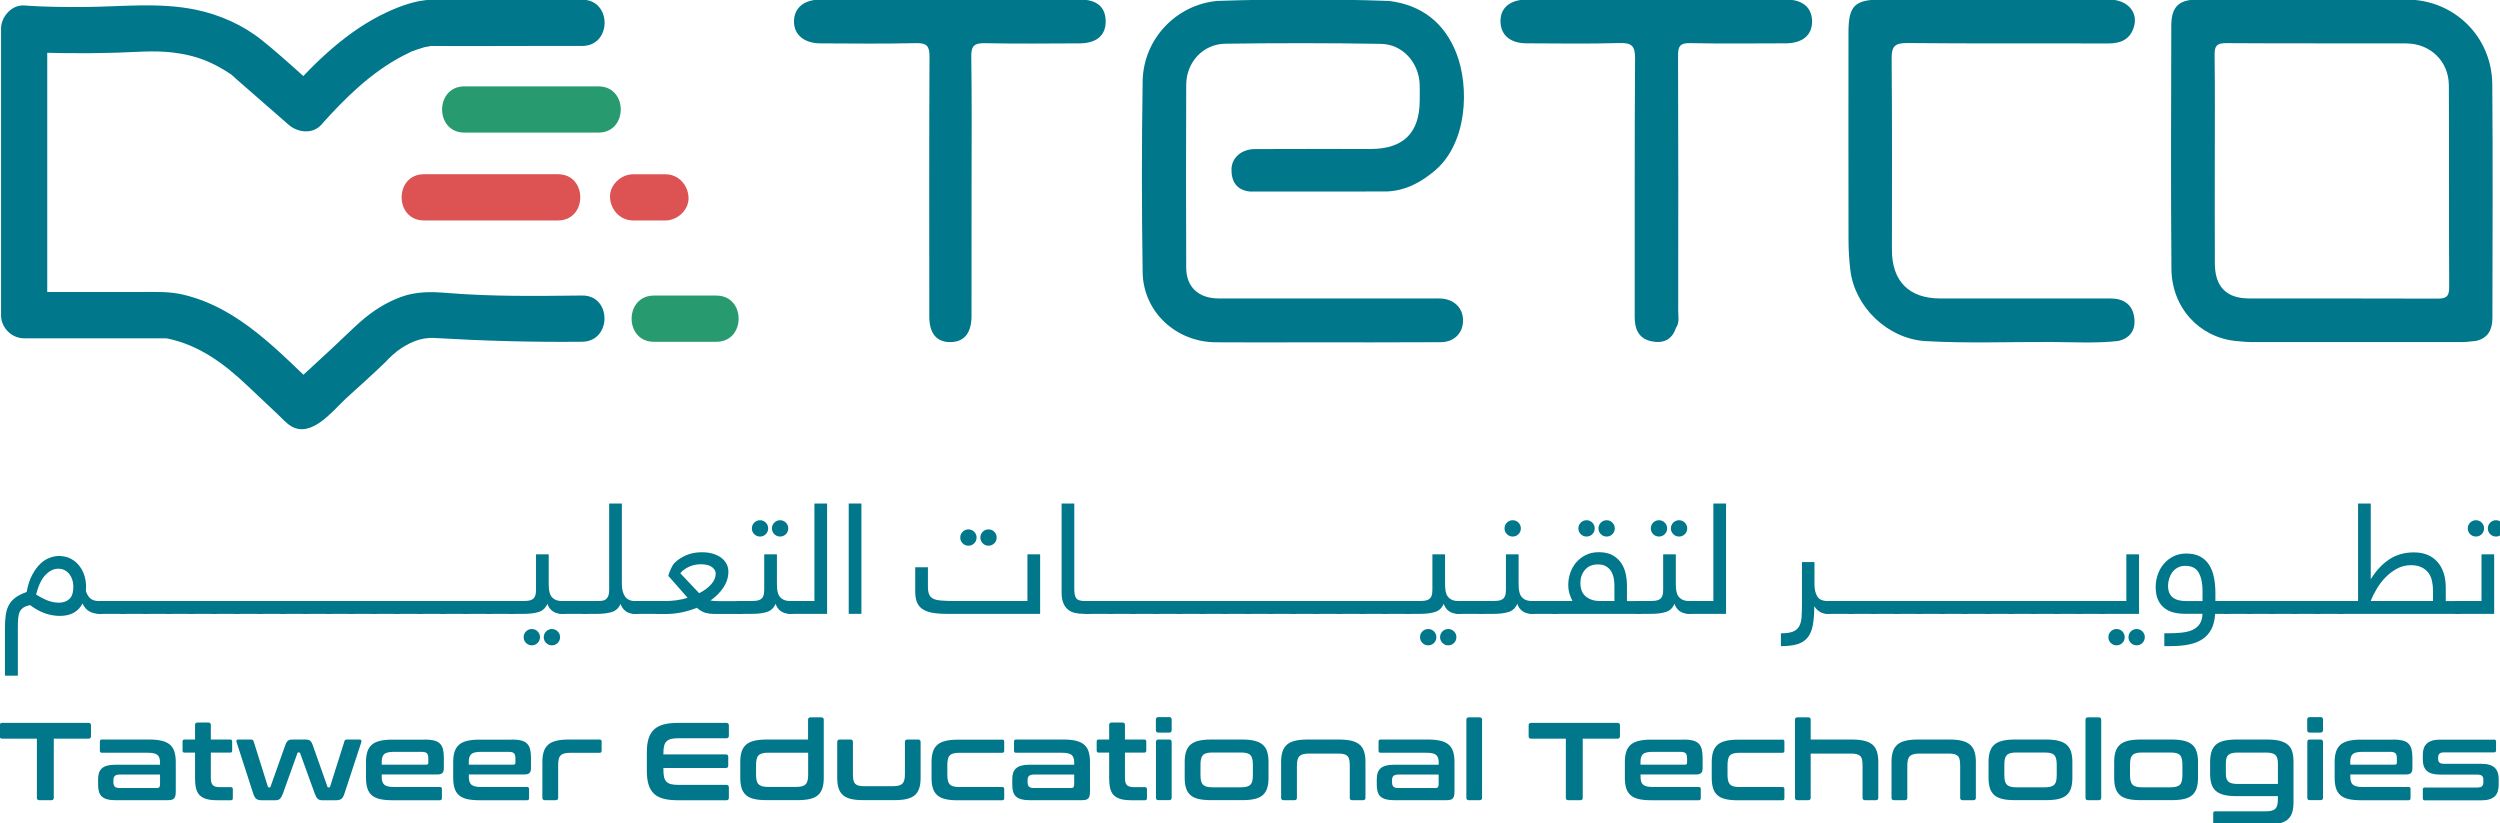 <svg width="243" height="80" viewBox="0 0 243 80" fill="none" xmlns="http://www.w3.org/2000/svg">
<g clip-path="url(#clip0_137_3783)">
<path d="M104.978 -0.041C96.57 -0.046 88.163 -0.046 79.76 -0.041C78.174 -0.041 77.223 0.733 77.177 2.009C77.126 3.335 78.127 4.207 79.75 4.216C82.848 4.23 85.946 4.267 89.044 4.193C90.12 4.165 90.352 4.509 90.347 5.529C90.305 13.938 90.324 22.347 90.328 30.756C90.328 32.417 91.038 33.261 92.383 33.252C93.714 33.242 94.428 32.375 94.432 30.729C94.437 26.568 94.432 22.407 94.437 18.247C94.437 13.998 94.474 9.75 94.409 5.501C94.391 4.421 94.734 4.179 95.754 4.198C98.805 4.263 101.862 4.226 104.913 4.216C106.592 4.212 107.491 3.437 107.473 2.046C107.45 0.673 106.615 -0.041 104.978 -0.041Z" fill="#00778B"/>
<path d="M140.069 29.017C139.716 28.998 139.359 29.012 139.007 29.012C132.153 29.012 125.294 29.017 118.44 29.008C116.492 29.003 115.309 27.899 115.3 26.025C115.277 20.098 115.277 14.17 115.3 8.242C115.309 6.053 116.928 4.277 119.103 4.249C124.144 4.179 129.189 4.179 134.225 4.263C136.331 4.3 137.898 6.062 137.991 8.177C138.014 8.706 137.996 9.24 137.996 9.768C137.991 12.904 136.414 14.476 133.247 14.481C129.486 14.485 125.73 14.467 121.969 14.49C120.689 14.499 119.724 15.316 119.701 16.443C119.678 17.625 120.188 18.483 121.5 18.618C125.92 18.618 130.339 18.613 134.763 18.613C136.618 18.544 138.13 17.727 139.512 16.545C142.633 13.868 142.837 8.456 141.566 5.19C140.421 2.25 138.223 0.487 135.028 0.093C129.458 -0.106 123.889 -0.097 118.319 0.088C114.34 0.455 111.131 3.78 111.066 7.894C110.969 14.086 110.969 20.283 111.066 26.471C111.126 30.302 114.289 33.233 118.152 33.27C121.027 33.298 123.903 33.275 126.778 33.275C131.202 33.275 135.621 33.289 140.045 33.261C141.376 33.252 142.244 32.324 142.206 31.09C142.183 29.921 141.335 29.091 140.069 29.017Z" fill="#00778B"/>
<path d="M242.25 8.196C242.212 3.562 238.554 -0.023 233.944 -0.042C227.178 -0.069 220.412 -0.056 213.646 -0.046C211.782 -0.046 211.054 0.645 211.049 2.505C211.031 10.376 210.998 18.252 211.063 26.122C211.091 29.898 213.762 32.788 217.324 33.145C217.806 33.182 218.288 33.247 218.766 33.247C225.634 33.252 232.497 33.252 239.365 33.247C239.801 33.247 240.237 33.173 240.673 33.136C241.879 32.862 242.263 31.99 242.263 30.881C242.273 23.321 242.314 15.761 242.25 8.196ZM215.283 25.612C215.269 22.25 215.278 18.892 215.278 15.529C215.278 12.124 215.302 8.72 215.26 5.315C215.251 4.462 215.478 4.188 216.373 4.193C222.207 4.235 228.045 4.202 233.879 4.221C236.239 4.23 238.02 5.956 238.03 8.307C238.062 14.852 238.025 21.396 238.062 27.941C238.067 28.864 237.719 29.031 236.903 29.026C230.8 28.998 224.702 29.021 218.599 29.008C216.401 29.003 215.292 27.862 215.283 25.612Z" fill="#00778B"/>
<path d="M205.145 29.012C199.617 29.012 194.085 29.017 188.557 29.008C185.561 29.003 183.896 27.328 183.896 24.304C183.892 18.112 183.924 11.916 183.868 5.724C183.859 4.527 184.142 4.175 185.38 4.184C191.882 4.249 198.384 4.202 204.89 4.226C206.077 4.23 206.991 3.882 207.389 2.7C207.895 1.206 206.805 -0.042 204.983 -0.046C197.637 -0.051 190.296 -0.046 182.95 -0.046C180.261 -0.046 179.672 0.529 179.672 3.191C179.667 9.917 179.662 16.642 179.676 23.367C179.676 24.337 179.741 25.311 179.857 26.276C180.298 29.861 183.46 32.871 187.045 33.149C191.158 33.391 195.272 33.224 199.385 33.242C201.551 33.252 203.721 33.386 205.882 33.145C207.158 32.853 207.626 31.948 207.436 30.775C207.241 29.555 206.36 29.012 205.145 29.012Z" fill="#00778B"/>
<path d="M173.625 -0.042C165.222 -0.051 156.823 -0.046 148.421 -0.042C146.76 -0.042 145.81 0.775 145.847 2.125C145.884 3.428 146.816 4.207 148.388 4.212C151.393 4.221 154.403 4.272 157.408 4.184C158.609 4.147 158.938 4.462 158.929 5.691C158.869 14.049 158.906 22.412 158.892 30.77C158.887 31.971 159.263 32.899 160.501 33.168C161.6 33.409 162.514 33.075 162.898 31.874C163.274 31.359 163.121 30.765 163.121 30.209C163.13 21.939 163.14 13.669 163.107 5.394C163.103 4.49 163.311 4.175 164.271 4.193C167.364 4.253 170.462 4.221 173.555 4.212C175.215 4.207 176.157 3.409 176.134 2.046C176.115 0.733 175.211 -0.042 173.625 -0.042Z" fill="#00778B"/>
<path d="M56.595 -0.028H45.076C44.028 -0.028 42.971 -0.074 41.923 -0.028C40.369 0.037 38.904 0.58 37.508 1.234C33.826 2.964 30.723 5.937 28.052 8.943H31.229C29.323 7.277 27.468 5.52 25.492 3.933C23.628 2.435 21.379 1.433 19.042 0.946C15.406 0.19 11.673 0.673 7.991 0.682C6.113 0.687 4.225 0.673 2.352 0.533C1.137 0.441 0.103 1.637 0.103 2.778V27.208V30.64C0.103 31.855 1.132 32.885 2.347 32.885H12.781H15.258C15.457 32.885 15.656 32.88 15.856 32.885C15.898 32.885 15.944 32.885 15.986 32.885C16.041 32.885 16.102 32.89 16.157 32.89C16.663 32.908 15.865 32.82 16.273 32.904C19.371 33.544 21.773 35.339 24.05 37.491C25.033 38.419 26.012 39.346 26.995 40.269C27.398 40.649 27.83 41.15 28.312 41.433C30.301 42.597 32.346 39.912 33.645 38.715C34.925 37.537 36.246 36.387 37.489 35.167C37.587 35.07 37.675 34.968 37.772 34.87C37.897 34.75 38.023 34.629 38.148 34.513C38.217 34.453 38.82 33.97 38.574 34.147C39.669 33.344 40.837 32.774 42.219 32.853C47.01 33.131 51.782 33.27 56.586 33.219C59.475 33.187 59.484 28.697 56.586 28.725C52.213 28.771 47.794 28.836 43.434 28.474C41.886 28.344 40.425 28.326 38.936 28.878C37.48 29.42 36.196 30.246 35.036 31.271C34.081 32.115 33.176 33.029 32.24 33.892C30.793 35.227 29.346 36.559 27.899 37.894C28.428 37.676 28.956 37.454 29.49 37.236H29.448C29.977 37.454 30.505 37.676 31.039 37.894C27.078 34.188 23.322 29.963 17.836 28.646C16.463 28.316 15.091 28.381 13.695 28.381H6.984H2.347C3.094 29.128 3.845 29.88 4.592 30.626V6.211V2.778C3.845 3.525 3.094 4.277 2.347 5.023C3.724 5.125 5.106 5.153 6.484 5.167C8.06 5.186 9.632 5.167 11.209 5.125C13.083 5.074 14.984 4.875 16.853 5.111C19.107 5.39 20.679 6.039 22.459 7.231C22.868 7.505 22.446 7.213 22.446 7.217C22.524 7.291 22.613 7.352 22.691 7.426C22.77 7.5 22.849 7.574 22.928 7.649C23.28 7.964 23.642 8.27 23.999 8.585C25.349 9.764 26.698 10.946 28.052 12.124C28.924 12.885 30.38 13.08 31.229 12.124C33.529 9.536 36.066 7.046 39.154 5.427C39.386 5.306 39.623 5.195 39.854 5.079C40.374 4.824 39.609 5.144 40.105 4.968C40.471 4.838 40.833 4.703 41.209 4.601C41.445 4.536 41.737 4.527 41.964 4.439C41.895 4.467 41.38 4.462 41.9 4.467C45.169 4.495 48.438 4.467 51.708 4.467H56.591C59.489 4.462 59.494 -0.028 56.595 -0.028Z" fill="#00778B"/>
<path d="M41.209 21.428H54.235C57.124 21.428 57.129 16.934 54.235 16.934H41.209C38.319 16.934 38.315 21.428 41.209 21.428Z" fill="#DD5354"/>
<path d="M45.141 12.889H58.168C61.057 12.889 61.061 8.395 58.168 8.395H45.141C42.252 8.395 42.248 12.889 45.141 12.889Z" fill="#279B6F"/>
<path d="M61.538 21.429H64.683C65.856 21.429 66.983 20.394 66.927 19.184C66.871 17.969 65.939 16.939 64.683 16.939H61.538C60.365 16.939 59.238 17.973 59.294 19.184C59.35 20.399 60.282 21.429 61.538 21.429Z" fill="#DD5354"/>
<path d="M63.561 33.223H69.627C72.516 33.223 72.521 28.729 69.627 28.729H63.561C60.672 28.729 60.667 33.223 63.561 33.223Z" fill="#279B6F"/>
<path d="M9.698 59.666C9.317 59.666 8.988 59.592 8.705 59.439C8.427 59.291 8.2 59.035 8.028 58.674V58.646C7.838 59.026 7.56 59.323 7.198 59.541C6.832 59.754 6.377 59.866 5.825 59.866C5.357 59.866 4.879 59.787 4.402 59.624C3.924 59.462 3.428 59.193 2.918 58.813C2.649 58.873 2.431 58.957 2.273 59.059C2.116 59.165 1.995 59.304 1.911 59.481C1.833 59.657 1.782 59.875 1.763 60.144C1.745 60.408 1.735 60.733 1.735 61.113V65.677H0.479V61.076C0.479 60.566 0.506 60.125 0.562 59.754C0.618 59.383 0.724 59.059 0.877 58.785C1.03 58.511 1.248 58.27 1.522 58.071C1.796 57.871 2.153 57.695 2.593 57.542C2.714 56.869 2.895 56.308 3.14 55.858C3.386 55.408 3.651 55.047 3.943 54.778C4.23 54.508 4.536 54.318 4.852 54.207C5.167 54.096 5.459 54.04 5.728 54.04C6.108 54.04 6.456 54.114 6.776 54.258C7.096 54.402 7.374 54.611 7.606 54.875C7.843 55.139 8.024 55.459 8.163 55.826C8.297 56.192 8.367 56.6 8.367 57.055C8.367 57.124 8.362 57.194 8.357 57.259C8.353 57.324 8.348 57.389 8.348 57.449C8.45 57.769 8.594 58.015 8.793 58.177C8.988 58.344 9.29 58.428 9.702 58.428C10.101 58.428 10.305 58.627 10.305 59.031C10.305 59.281 10.259 59.453 10.161 59.541C10.059 59.62 9.906 59.666 9.698 59.666ZM7.129 57.008C7.129 56.791 7.096 56.572 7.031 56.364C6.966 56.155 6.869 55.969 6.744 55.807C6.618 55.645 6.465 55.52 6.285 55.422C6.104 55.325 5.895 55.278 5.654 55.278C5.232 55.278 4.828 55.473 4.439 55.863C4.049 56.252 3.739 56.892 3.507 57.783C3.878 58.024 4.244 58.214 4.61 58.363C4.977 58.507 5.348 58.581 5.728 58.581C6.15 58.581 6.489 58.46 6.744 58.219C7.003 57.987 7.129 57.579 7.129 57.008Z" fill="#00778B"/>
<path d="M9.711 59.666C9.312 59.666 9.108 59.467 9.108 59.063C9.108 58.813 9.155 58.641 9.252 58.553C9.35 58.465 9.498 58.419 9.711 58.419H11.933C12.331 58.419 12.535 58.618 12.535 59.021C12.535 59.272 12.489 59.444 12.392 59.532C12.294 59.62 12.146 59.666 11.933 59.666H9.711Z" fill="#00778B"/>
<path d="M11.933 59.666C11.534 59.666 11.33 59.467 11.33 59.063C11.33 58.813 11.377 58.641 11.474 58.553C11.571 58.465 11.72 58.419 11.933 58.419H14.154C14.553 58.419 14.757 58.618 14.757 59.021C14.757 59.272 14.711 59.444 14.613 59.532C14.516 59.62 14.368 59.666 14.154 59.666H11.933Z" fill="#00778B"/>
<path d="M14.159 59.666C13.76 59.666 13.556 59.467 13.556 59.063C13.556 58.813 13.602 58.641 13.699 58.553C13.797 58.465 13.945 58.419 14.159 58.419H16.38C16.779 58.419 16.983 58.618 16.983 59.021C16.983 59.272 16.936 59.444 16.839 59.532C16.742 59.62 16.593 59.666 16.38 59.666H14.159Z" fill="#00778B"/>
<path d="M16.38 59.666C15.981 59.666 15.777 59.467 15.777 59.063C15.777 58.813 15.824 58.641 15.921 58.553C16.018 58.465 16.167 58.419 16.38 58.419H18.602C19 58.419 19.204 58.618 19.204 59.021C19.204 59.272 19.158 59.444 19.061 59.532C18.963 59.62 18.815 59.666 18.602 59.666H16.38Z" fill="#00778B"/>
<path d="M18.601 59.666C18.202 59.666 17.998 59.467 17.998 59.063C17.998 58.813 18.044 58.641 18.142 58.553C18.239 58.465 18.388 58.419 18.601 58.419H20.822C21.221 58.419 21.425 58.618 21.425 59.021C21.425 59.272 21.379 59.444 21.281 59.532C21.184 59.62 21.035 59.666 20.822 59.666H18.601Z" fill="#00778B"/>
<path d="M20.823 59.666C20.424 59.666 20.22 59.467 20.22 59.063C20.22 58.813 20.266 58.641 20.363 58.553C20.461 58.465 20.609 58.419 20.823 58.419H23.049C23.447 58.419 23.651 58.618 23.651 59.021C23.651 59.272 23.605 59.444 23.508 59.532C23.41 59.62 23.262 59.666 23.049 59.666H20.823Z" fill="#00778B"/>
<path d="M23.043 59.666C22.645 59.666 22.44 59.467 22.44 59.063C22.44 58.813 22.487 58.641 22.584 58.553C22.682 58.465 22.83 58.419 23.043 58.419H25.265C25.663 58.419 25.867 58.618 25.867 59.021C25.867 59.272 25.821 59.444 25.724 59.532C25.626 59.62 25.478 59.666 25.265 59.666H23.043Z" fill="#00778B"/>
<path d="M25.27 59.666C24.871 59.666 24.667 59.467 24.667 59.063C24.667 58.813 24.713 58.641 24.811 58.553C24.908 58.465 25.056 58.419 25.27 58.419H27.491C27.89 58.419 28.094 58.618 28.094 59.021C28.094 59.272 28.048 59.444 27.95 59.532C27.853 59.62 27.704 59.666 27.491 59.666H25.27Z" fill="#00778B"/>
<path d="M27.491 59.666C27.092 59.666 26.888 59.467 26.888 59.063C26.888 58.813 26.934 58.641 27.032 58.553C27.129 58.465 27.277 58.419 27.491 58.419H29.712C30.111 58.419 30.315 58.618 30.315 59.021C30.315 59.272 30.268 59.444 30.171 59.532C30.074 59.62 29.925 59.666 29.712 59.666H27.491Z" fill="#00778B"/>
<path d="M29.712 59.666C29.313 59.666 29.109 59.467 29.109 59.063C29.109 58.813 29.156 58.641 29.253 58.553C29.351 58.465 29.499 58.419 29.712 58.419H31.934C32.332 58.419 32.536 58.618 32.536 59.021C32.536 59.272 32.49 59.444 32.393 59.532C32.295 59.62 32.147 59.666 31.934 59.666H29.712Z" fill="#00778B"/>
<path d="M31.934 59.666C31.535 59.666 31.331 59.467 31.331 59.063C31.331 58.813 31.377 58.641 31.475 58.553C31.572 58.465 31.721 58.419 31.934 58.419H34.155C34.554 58.419 34.758 58.618 34.758 59.021C34.758 59.272 34.712 59.444 34.614 59.532C34.517 59.62 34.369 59.666 34.155 59.666H31.934Z" fill="#00778B"/>
<path d="M34.16 59.666C33.761 59.666 33.557 59.467 33.557 59.063C33.557 58.813 33.603 58.641 33.7 58.553C33.798 58.465 33.946 58.419 34.16 58.419H36.381C36.78 58.419 36.984 58.618 36.984 59.021C36.984 59.272 36.937 59.444 36.84 59.532C36.742 59.62 36.594 59.666 36.381 59.666H34.16Z" fill="#00778B"/>
<path d="M36.381 59.666C35.982 59.666 35.778 59.467 35.778 59.063C35.778 58.813 35.825 58.641 35.922 58.553C36.02 58.465 36.168 58.419 36.381 58.419H38.602C39.001 58.419 39.205 58.618 39.205 59.021C39.205 59.272 39.159 59.444 39.062 59.532C38.964 59.62 38.816 59.666 38.602 59.666H36.381Z" fill="#00778B"/>
<path d="M38.602 59.666C38.203 59.666 37.999 59.467 37.999 59.063C37.999 58.813 38.045 58.641 38.143 58.553C38.24 58.465 38.389 58.419 38.602 58.419H40.823C41.222 58.419 41.426 58.618 41.426 59.021C41.426 59.272 41.38 59.444 41.282 59.532C41.185 59.62 41.036 59.666 40.823 59.666H38.602Z" fill="#00778B"/>
<path d="M40.824 59.666C40.425 59.666 40.221 59.467 40.221 59.063C40.221 58.813 40.267 58.641 40.364 58.553C40.462 58.465 40.61 58.419 40.824 58.419H43.045C43.444 58.419 43.648 58.618 43.648 59.021C43.648 59.272 43.601 59.444 43.504 59.532C43.407 59.62 43.258 59.666 43.045 59.666H40.824Z" fill="#00778B"/>
<path d="M43.049 59.666C42.65 59.666 42.446 59.467 42.446 59.063C42.446 58.813 42.493 58.641 42.59 58.553C42.687 58.465 42.836 58.419 43.049 58.419H45.27C45.669 58.419 45.873 58.618 45.873 59.021C45.873 59.272 45.827 59.444 45.73 59.532C45.632 59.62 45.484 59.666 45.27 59.666H43.049Z" fill="#00778B"/>
<path d="M45.271 59.666C44.872 59.666 44.668 59.467 44.668 59.063C44.668 58.813 44.714 58.641 44.812 58.553C44.909 58.465 45.057 58.419 45.271 58.419H47.492C47.891 58.419 48.095 58.618 48.095 59.021C48.095 59.272 48.049 59.444 47.951 59.532C47.854 59.62 47.706 59.666 47.492 59.666H45.271Z" fill="#00778B"/>
<path d="M47.492 59.666C47.094 59.666 46.89 59.467 46.89 59.063C46.89 58.813 46.936 58.641 47.033 58.553C47.131 58.465 47.279 58.419 47.492 58.419H49.714C50.113 58.419 50.317 58.618 50.317 59.021C50.317 59.272 50.27 59.444 50.173 59.532C50.075 59.62 49.927 59.666 49.714 59.666H47.492Z" fill="#00778B"/>
<path d="M49.713 59.666C49.314 59.666 49.11 59.467 49.11 59.063C49.11 58.813 49.157 58.641 49.254 58.553C49.352 58.465 49.5 58.419 49.713 58.419H50.719C50.961 58.419 51.165 58.409 51.336 58.391C51.508 58.372 51.647 58.321 51.763 58.247C51.879 58.173 51.962 58.061 52.018 57.918C52.074 57.774 52.102 57.574 52.102 57.324V53.882H53.335V56.767C53.335 57.018 53.354 57.245 53.386 57.449C53.423 57.653 53.488 57.83 53.59 57.969C53.692 58.108 53.827 58.219 53.993 58.298C54.165 58.377 54.378 58.419 54.638 58.419C55.037 58.419 55.241 58.618 55.241 59.022C55.241 59.272 55.195 59.444 55.097 59.532C55 59.62 54.852 59.666 54.638 59.666C54.249 59.666 53.933 59.573 53.692 59.388C53.451 59.202 53.293 58.971 53.21 58.688C53.029 59.1 52.746 59.365 52.361 59.485C51.976 59.606 51.503 59.666 50.942 59.666H49.713ZM50.9 61.934C50.9 61.712 50.979 61.526 51.132 61.373C51.285 61.22 51.475 61.141 51.693 61.141C51.911 61.141 52.102 61.22 52.255 61.373C52.407 61.526 52.486 61.716 52.486 61.934C52.486 62.152 52.407 62.342 52.255 62.495C52.097 62.649 51.911 62.727 51.693 62.727C51.471 62.727 51.285 62.649 51.132 62.495C50.979 62.342 50.9 62.157 50.9 61.934ZM52.853 61.934C52.853 61.712 52.932 61.526 53.085 61.373C53.238 61.22 53.428 61.141 53.646 61.141C53.864 61.141 54.054 61.22 54.207 61.373C54.36 61.526 54.439 61.716 54.439 61.934C54.439 62.152 54.36 62.342 54.207 62.495C54.049 62.649 53.864 62.727 53.646 62.727C53.423 62.727 53.238 62.649 53.085 62.495C52.932 62.342 52.853 62.157 52.853 61.934Z" fill="#00778B"/>
<path d="M54.638 59.666C54.239 59.666 54.035 59.467 54.035 59.063C54.035 58.813 54.081 58.641 54.179 58.553C54.276 58.465 54.425 58.419 54.638 58.419H56.859C57.258 58.419 57.462 58.618 57.462 59.021C57.462 59.272 57.416 59.444 57.319 59.532C57.221 59.62 57.073 59.666 56.859 59.666H54.638Z" fill="#00778B"/>
<path d="M56.865 59.666C56.466 59.666 56.262 59.467 56.262 59.063C56.262 58.812 56.308 58.641 56.406 58.553C56.503 58.465 56.651 58.418 56.865 58.418H58.066C58.246 58.418 58.404 58.409 58.548 58.39C58.687 58.372 58.808 58.321 58.9 58.247C58.993 58.172 59.072 58.061 59.128 57.917C59.183 57.774 59.211 57.574 59.211 57.324V48.942H60.445V56.767C60.445 57.277 60.547 57.681 60.751 57.978C60.955 58.275 61.284 58.423 61.734 58.423C62.133 58.423 62.337 58.622 62.337 59.026C62.337 59.276 62.29 59.448 62.193 59.536C62.096 59.624 61.947 59.671 61.734 59.671C61.344 59.671 61.029 59.578 60.797 59.392C60.561 59.207 60.403 58.975 60.324 58.692C60.143 59.105 59.856 59.369 59.462 59.49C59.067 59.61 58.557 59.671 57.936 59.671H56.865V59.666Z" fill="#00778B"/>
<path d="M61.729 59.666C61.33 59.666 61.126 59.467 61.126 59.063C61.126 58.813 61.172 58.641 61.27 58.553C61.367 58.465 61.516 58.419 61.729 58.419H63.95C64.349 58.419 64.553 58.618 64.553 59.021C64.553 59.272 64.507 59.444 64.409 59.532C64.312 59.62 64.163 59.666 63.95 59.666H61.729Z" fill="#00778B"/>
<path d="M63.964 59.666C63.565 59.666 63.361 59.467 63.361 59.063C63.361 58.813 63.408 58.641 63.505 58.553C63.602 58.465 63.751 58.419 63.964 58.419H64.641C65.022 58.419 65.397 58.395 65.768 58.344C66.139 58.293 66.496 58.214 66.835 58.103L64.957 55.969C64.984 55.858 65.026 55.742 65.068 55.626C65.114 55.506 65.161 55.39 65.216 55.274C65.272 55.158 65.328 55.056 65.383 54.958C65.439 54.866 65.495 54.787 65.555 54.727C65.875 54.406 66.264 54.151 66.719 53.961C67.173 53.771 67.665 53.678 68.198 53.678C68.639 53.678 69.024 53.729 69.348 53.836C69.673 53.943 69.942 54.082 70.16 54.258C70.373 54.434 70.535 54.634 70.642 54.861C70.749 55.088 70.8 55.316 70.8 55.543C70.8 56.095 70.642 56.61 70.327 57.092C70.011 57.574 69.589 57.996 69.056 58.367C69.246 58.409 69.497 58.428 69.807 58.428H71.908C72.307 58.428 72.511 58.627 72.511 59.031C72.511 59.281 72.465 59.453 72.367 59.541C72.27 59.629 72.121 59.675 71.908 59.675H69.399C69.107 59.675 68.829 59.638 68.564 59.564C68.3 59.49 68.022 59.328 67.73 59.077C67.257 59.267 66.77 59.416 66.26 59.522C65.75 59.629 65.23 59.68 64.697 59.68H63.964V59.666ZM68.11 54.847C67.711 54.847 67.331 54.926 66.974 55.088C66.617 55.251 66.334 55.459 66.125 55.719L67.957 57.658C68.439 57.417 68.824 57.134 69.121 56.8C69.418 56.47 69.566 56.118 69.566 55.747C69.566 55.515 69.45 55.311 69.214 55.125C68.977 54.94 68.611 54.847 68.11 54.847Z" fill="#00778B"/>
<path d="M71.894 59.666C71.495 59.666 71.291 59.467 71.291 59.063C71.291 58.813 71.337 58.641 71.435 58.553C71.532 58.465 71.681 58.418 71.894 58.418H72.9C73.141 58.418 73.345 58.409 73.517 58.391C73.689 58.372 73.828 58.321 73.944 58.247C74.059 58.173 74.143 58.061 74.199 57.917C74.254 57.774 74.282 57.574 74.282 57.324V53.882H75.516V56.767C75.516 57.018 75.534 57.245 75.567 57.449C75.604 57.653 75.669 57.829 75.771 57.968C75.873 58.108 76.007 58.219 76.174 58.298C76.346 58.377 76.559 58.418 76.819 58.418C77.218 58.418 77.422 58.618 77.422 59.021C77.422 59.272 77.375 59.444 77.278 59.532C77.18 59.62 77.032 59.666 76.819 59.666C76.429 59.666 76.114 59.573 75.873 59.388C75.632 59.202 75.474 58.97 75.391 58.687C75.21 59.1 74.927 59.365 74.542 59.485C74.157 59.606 73.684 59.666 73.123 59.666H71.894ZM73.081 51.359C73.081 51.141 73.16 50.951 73.313 50.798C73.466 50.645 73.656 50.566 73.874 50.566C74.092 50.566 74.282 50.645 74.435 50.798C74.588 50.956 74.667 51.141 74.667 51.359C74.667 51.582 74.588 51.767 74.435 51.92C74.278 52.078 74.092 52.152 73.874 52.152C73.651 52.152 73.466 52.073 73.313 51.92C73.155 51.767 73.081 51.582 73.081 51.359ZM75.033 51.359C75.033 51.141 75.112 50.951 75.265 50.798C75.418 50.645 75.608 50.566 75.826 50.566C76.044 50.566 76.234 50.645 76.388 50.798C76.54 50.956 76.619 51.141 76.619 51.359C76.619 51.582 76.54 51.767 76.388 51.92C76.23 52.078 76.044 52.152 75.826 52.152C75.604 52.152 75.418 52.073 75.265 51.92C75.108 51.767 75.033 51.582 75.033 51.359Z" fill="#00778B"/>
<path d="M76.819 59.666C76.42 59.666 76.216 59.467 76.216 59.063C76.216 58.812 76.262 58.641 76.36 58.553C76.457 58.465 76.605 58.418 76.819 58.418H79.161V48.942H80.394V59.666H76.819Z" fill="#00778B"/>
<path d="M83.729 48.942H82.495V59.666H83.729V48.942Z" fill="#00778B"/>
<path d="M101.087 59.666H91.988C91.409 59.666 90.926 59.624 90.541 59.546C90.156 59.467 89.846 59.337 89.609 59.161C89.373 58.984 89.206 58.762 89.108 58.483C89.006 58.21 88.96 57.871 88.96 57.468V55.139H90.194V57.018C90.194 57.328 90.231 57.574 90.305 57.76C90.379 57.945 90.509 58.085 90.69 58.182C90.871 58.279 91.116 58.34 91.427 58.367C91.738 58.395 92.132 58.414 92.614 58.414H99.867V53.878H101.101V59.666H101.087ZM93.338 52.25C93.338 52.032 93.416 51.842 93.57 51.688C93.723 51.535 93.913 51.456 94.131 51.456C94.349 51.456 94.539 51.535 94.692 51.688C94.845 51.846 94.924 52.032 94.924 52.25C94.924 52.472 94.845 52.658 94.692 52.811C94.539 52.964 94.349 53.043 94.131 53.043C93.908 53.043 93.723 52.964 93.57 52.811C93.416 52.658 93.338 52.468 93.338 52.25ZM95.29 52.25C95.29 52.032 95.369 51.842 95.522 51.688C95.675 51.535 95.865 51.456 96.083 51.456C96.301 51.456 96.491 51.535 96.644 51.688C96.797 51.846 96.876 52.032 96.876 52.25C96.876 52.472 96.797 52.658 96.644 52.811C96.487 52.964 96.301 53.043 96.083 53.043C95.86 53.043 95.675 52.964 95.522 52.811C95.369 52.658 95.29 52.468 95.29 52.25Z" fill="#00778B"/>
<path d="M106.327 59.021C106.327 59.272 106.281 59.443 106.183 59.531C106.086 59.62 105.937 59.666 105.724 59.666H105.335C105.015 59.666 104.722 59.633 104.458 59.569C104.194 59.504 103.967 59.392 103.781 59.23C103.596 59.068 103.452 58.859 103.345 58.59C103.239 58.325 103.188 57.992 103.188 57.593V48.942H104.421V57.263C104.421 57.685 104.486 57.982 104.616 58.158C104.746 58.335 105.038 58.423 105.488 58.423H105.729C106.128 58.418 106.327 58.622 106.327 59.021Z" fill="#00778B"/>
<path d="M105.724 59.666C105.325 59.666 105.121 59.467 105.121 59.063C105.121 58.813 105.167 58.641 105.265 58.553C105.362 58.465 105.511 58.419 105.724 58.419H107.945C108.344 58.419 108.548 58.618 108.548 59.021C108.548 59.272 108.502 59.444 108.404 59.532C108.307 59.62 108.159 59.666 107.945 59.666H105.724Z" fill="#00778B"/>
<path d="M107.95 59.666C107.551 59.666 107.347 59.467 107.347 59.063C107.347 58.813 107.393 58.641 107.49 58.553C107.588 58.465 107.736 58.419 107.95 58.419H110.171C110.57 58.419 110.774 58.618 110.774 59.021C110.774 59.272 110.727 59.444 110.63 59.532C110.533 59.62 110.384 59.666 110.171 59.666H107.95Z" fill="#00778B"/>
<path d="M110.171 59.666C109.772 59.666 109.568 59.467 109.568 59.063C109.568 58.813 109.615 58.641 109.712 58.553C109.81 58.465 109.958 58.419 110.171 58.419H112.393C112.791 58.419 112.995 58.618 112.995 59.021C112.995 59.272 112.949 59.444 112.852 59.532C112.754 59.62 112.606 59.666 112.393 59.666H110.171Z" fill="#00778B"/>
<path d="M112.393 59.666C111.994 59.666 111.79 59.467 111.79 59.063C111.79 58.813 111.836 58.641 111.934 58.553C112.031 58.465 112.18 58.419 112.393 58.419H114.614C115.013 58.419 115.217 58.618 115.217 59.021C115.217 59.272 115.171 59.444 115.073 59.532C114.976 59.62 114.828 59.666 114.614 59.666H112.393Z" fill="#00778B"/>
<path d="M114.614 59.666C114.215 59.666 114.011 59.467 114.011 59.063C114.011 58.813 114.057 58.641 114.155 58.553C114.252 58.465 114.4 58.419 114.614 58.419H116.835C117.234 58.419 117.438 58.618 117.438 59.021C117.438 59.272 117.391 59.444 117.294 59.532C117.201 59.62 117.048 59.666 116.835 59.666H114.614Z" fill="#00778B"/>
<path d="M116.84 59.666C116.441 59.666 116.237 59.467 116.237 59.063C116.237 58.813 116.284 58.641 116.381 58.553C116.478 58.465 116.627 58.419 116.84 58.419H119.061C119.46 58.419 119.664 58.618 119.664 59.021C119.664 59.272 119.618 59.444 119.521 59.532C119.423 59.62 119.275 59.666 119.061 59.666H116.84Z" fill="#00778B"/>
<path d="M119.061 59.666C118.662 59.666 118.458 59.467 118.458 59.063C118.458 58.813 118.504 58.641 118.602 58.553C118.699 58.465 118.848 58.419 119.061 58.419H121.282C121.681 58.419 121.885 58.618 121.885 59.021C121.885 59.272 121.839 59.444 121.741 59.532C121.644 59.62 121.496 59.666 121.282 59.666H119.061Z" fill="#00778B"/>
<path d="M121.283 59.666C120.884 59.666 120.68 59.467 120.68 59.063C120.68 58.813 120.726 58.641 120.823 58.553C120.921 58.465 121.069 58.419 121.283 58.419H123.504C123.903 58.419 124.107 58.618 124.107 59.021C124.107 59.272 124.06 59.444 123.963 59.532C123.866 59.62 123.717 59.666 123.504 59.666H121.283Z" fill="#00778B"/>
<path d="M123.504 59.666C123.105 59.666 122.901 59.467 122.901 59.063C122.901 58.813 122.948 58.641 123.045 58.553C123.143 58.465 123.291 58.419 123.504 58.419H125.726C126.124 58.419 126.328 58.618 126.328 59.021C126.328 59.272 126.282 59.444 126.185 59.532C126.087 59.62 125.939 59.666 125.726 59.666H123.504Z" fill="#00778B"/>
<path d="M125.73 59.666C125.331 59.666 125.127 59.467 125.127 59.063C125.127 58.813 125.173 58.641 125.271 58.553C125.368 58.465 125.516 58.419 125.73 58.419H127.951C128.35 58.419 128.554 58.618 128.554 59.021C128.554 59.272 128.508 59.444 128.41 59.532C128.313 59.62 128.164 59.666 127.951 59.666H125.73Z" fill="#00778B"/>
<path d="M127.952 59.666C127.553 59.666 127.349 59.467 127.349 59.063C127.349 58.813 127.395 58.641 127.492 58.553C127.59 58.465 127.738 58.419 127.952 58.419H130.173C130.572 58.419 130.776 58.618 130.776 59.021C130.776 59.272 130.729 59.444 130.632 59.532C130.535 59.62 130.386 59.666 130.173 59.666H127.952Z" fill="#00778B"/>
<path d="M130.172 59.666C129.773 59.666 129.569 59.467 129.569 59.063C129.569 58.813 129.616 58.641 129.713 58.553C129.81 58.465 129.959 58.419 130.172 58.419H132.394C132.792 58.419 132.996 58.618 132.996 59.021C132.996 59.272 132.95 59.444 132.853 59.532C132.755 59.62 132.607 59.666 132.394 59.666H130.172Z" fill="#00778B"/>
<path d="M132.394 59.666C131.995 59.666 131.791 59.467 131.791 59.063C131.791 58.813 131.837 58.641 131.935 58.553C132.032 58.465 132.181 58.419 132.394 58.419H134.615C135.014 58.419 135.218 58.618 135.218 59.021C135.218 59.272 135.172 59.444 135.074 59.532C134.977 59.62 134.829 59.666 134.615 59.666H132.394Z" fill="#00778B"/>
<path d="M134.619 59.666C134.221 59.666 134.017 59.467 134.017 59.063C134.017 58.813 134.063 58.641 134.16 58.553C134.258 58.465 134.406 58.419 134.619 58.419H136.841C137.24 58.419 137.444 58.618 137.444 59.021C137.444 59.272 137.397 59.444 137.3 59.532C137.203 59.62 137.054 59.666 136.841 59.666H134.619Z" fill="#00778B"/>
<path d="M136.841 59.666C136.442 59.666 136.238 59.467 136.238 59.063C136.238 58.813 136.285 58.641 136.382 58.553C136.479 58.465 136.628 58.419 136.841 58.419H137.847C138.089 58.419 138.293 58.409 138.464 58.391C138.636 58.372 138.775 58.321 138.891 58.247C139.007 58.173 139.09 58.061 139.146 57.918C139.202 57.774 139.229 57.574 139.229 57.324V53.882H140.458V56.767C140.458 57.018 140.477 57.245 140.509 57.449C140.546 57.653 140.611 57.83 140.713 57.969C140.815 58.108 140.95 58.219 141.117 58.298C141.288 58.377 141.502 58.419 141.761 58.419C142.16 58.419 142.364 58.618 142.364 59.022C142.364 59.272 142.318 59.444 142.221 59.532C142.123 59.62 141.975 59.666 141.761 59.666C141.372 59.666 141.057 59.573 140.815 59.388C140.574 59.202 140.417 58.971 140.333 58.688C140.152 59.1 139.869 59.365 139.484 59.485C139.1 59.606 138.627 59.666 138.065 59.666H136.841ZM138.028 61.934C138.028 61.712 138.107 61.526 138.26 61.373C138.413 61.22 138.603 61.141 138.821 61.141C139.039 61.141 139.229 61.22 139.382 61.373C139.535 61.526 139.614 61.716 139.614 61.934C139.614 62.152 139.535 62.342 139.382 62.495C139.229 62.649 139.039 62.727 138.821 62.727C138.599 62.727 138.413 62.649 138.26 62.495C138.103 62.342 138.028 62.157 138.028 61.934ZM139.976 61.934C139.976 61.712 140.055 61.526 140.208 61.373C140.361 61.22 140.551 61.141 140.769 61.141C140.987 61.141 141.177 61.22 141.33 61.373C141.483 61.526 141.562 61.716 141.562 61.934C141.562 62.152 141.483 62.342 141.33 62.495C141.172 62.649 140.987 62.727 140.769 62.727C140.546 62.727 140.361 62.649 140.208 62.495C140.055 62.342 139.976 62.157 139.976 61.934Z" fill="#00778B"/>
<path d="M141.766 59.666C141.367 59.666 141.163 59.467 141.163 59.063C141.163 58.813 141.209 58.641 141.307 58.553C141.404 58.465 141.553 58.419 141.766 58.419H143.987C144.386 58.419 144.59 58.618 144.59 59.021C144.59 59.272 144.544 59.444 144.446 59.532C144.349 59.62 144.201 59.666 143.987 59.666H141.766Z" fill="#00778B"/>
<path d="M143.988 59.666C143.589 59.666 143.385 59.467 143.385 59.063C143.385 58.813 143.431 58.641 143.529 58.553C143.626 58.465 143.774 58.418 143.988 58.418H144.994C145.235 58.418 145.439 58.409 145.611 58.391C145.782 58.372 145.921 58.321 146.037 58.247C146.153 58.173 146.237 58.061 146.292 57.917C146.348 57.774 146.376 57.574 146.376 57.324V53.882H147.609V56.767C147.609 57.018 147.628 57.245 147.66 57.449C147.698 57.653 147.762 57.829 147.864 57.968C147.967 58.108 148.101 58.219 148.268 58.298C148.44 58.377 148.653 58.418 148.913 58.418C149.311 58.418 149.515 58.618 149.515 59.021C149.515 59.272 149.469 59.444 149.372 59.532C149.274 59.62 149.126 59.666 148.913 59.666C148.523 59.666 148.208 59.573 147.967 59.388C147.725 59.202 147.568 58.97 147.484 58.687C147.303 59.1 147.02 59.365 146.636 59.485C146.251 59.606 145.778 59.666 145.217 59.666H143.988ZM146.241 51.359C146.241 51.141 146.32 50.951 146.473 50.798C146.626 50.645 146.816 50.566 147.034 50.566C147.252 50.566 147.442 50.645 147.596 50.798C147.749 50.956 147.827 51.141 147.827 51.359C147.827 51.582 147.749 51.767 147.596 51.92C147.438 52.078 147.252 52.152 147.034 52.152C146.812 52.152 146.626 52.073 146.473 51.92C146.316 51.767 146.241 51.582 146.241 51.359Z" fill="#00778B"/>
<path d="M148.912 59.666C148.514 59.666 148.31 59.467 148.31 59.063C148.31 58.813 148.356 58.641 148.453 58.553C148.551 58.465 148.699 58.419 148.912 58.419H151.134C151.533 58.419 151.737 58.618 151.737 59.021C151.737 59.272 151.69 59.444 151.593 59.532C151.495 59.62 151.347 59.666 151.134 59.666H148.912Z" fill="#00778B"/>
<path d="M151.133 59.666C150.734 59.666 150.53 59.467 150.53 59.063C150.53 58.813 150.577 58.641 150.674 58.553C150.771 58.465 150.92 58.418 151.133 58.418H152.844C152.733 58.21 152.64 57.973 152.557 57.718C152.478 57.463 152.436 57.171 152.436 56.841C152.436 56.452 152.501 56.067 152.631 55.687C152.761 55.306 152.951 54.968 153.201 54.671C153.452 54.374 153.763 54.137 154.129 53.952C154.495 53.766 154.917 53.673 155.4 53.673C155.951 53.673 156.401 53.776 156.754 53.975C157.106 54.175 157.384 54.43 157.588 54.74C157.792 55.051 157.936 55.394 158.02 55.77C158.098 56.146 158.14 56.512 158.14 56.874V58.423H159.272C159.671 58.423 159.865 58.623 159.865 59.026C159.865 59.276 159.819 59.448 159.722 59.536C159.624 59.624 159.476 59.671 159.262 59.671H151.133V59.666ZM153.419 51.359C153.419 51.141 153.498 50.951 153.651 50.798C153.804 50.645 153.994 50.566 154.212 50.566C154.43 50.566 154.62 50.645 154.773 50.798C154.927 50.956 155.005 51.141 155.005 51.359C155.005 51.582 154.927 51.767 154.773 51.92C154.616 52.078 154.43 52.152 154.212 52.152C153.99 52.152 153.804 52.073 153.651 51.92C153.494 51.767 153.419 51.582 153.419 51.359ZM153.614 56.647C153.614 57.259 153.795 57.704 154.157 57.992C154.518 58.275 154.959 58.418 155.478 58.418H156.921V56.916C156.921 56.675 156.897 56.433 156.851 56.187C156.805 55.942 156.721 55.724 156.605 55.529C156.485 55.334 156.318 55.172 156.109 55.046C155.9 54.921 155.631 54.861 155.311 54.861C154.783 54.861 154.365 55.037 154.064 55.385C153.763 55.737 153.614 56.16 153.614 56.647ZM155.372 51.359C155.372 51.141 155.451 50.951 155.604 50.798C155.757 50.645 155.947 50.566 156.165 50.566C156.383 50.566 156.573 50.645 156.726 50.798C156.879 50.956 156.958 51.141 156.958 51.359C156.958 51.582 156.879 51.767 156.726 51.92C156.573 52.078 156.383 52.152 156.165 52.152C155.942 52.152 155.757 52.073 155.604 51.92C155.446 51.767 155.372 51.582 155.372 51.359Z" fill="#00778B"/>
<path d="M159.272 59.666C158.873 59.666 158.669 59.467 158.669 59.063C158.669 58.813 158.715 58.641 158.813 58.553C158.91 58.465 159.058 58.418 159.272 58.418H160.278C160.519 58.418 160.723 58.409 160.895 58.391C161.066 58.372 161.206 58.321 161.322 58.247C161.437 58.173 161.521 58.061 161.577 57.917C161.632 57.774 161.66 57.574 161.66 57.324V53.882H162.889V56.767C162.889 57.018 162.908 57.245 162.94 57.449C162.977 57.653 163.042 57.829 163.144 57.968C163.246 58.108 163.381 58.219 163.547 58.298C163.719 58.377 163.932 58.418 164.192 58.418C164.591 58.418 164.795 58.618 164.795 59.021C164.795 59.272 164.749 59.444 164.651 59.532C164.554 59.62 164.405 59.666 164.192 59.666C163.803 59.666 163.487 59.573 163.246 59.388C163.005 59.202 162.847 58.97 162.764 58.687C162.583 59.1 162.3 59.365 161.915 59.485C161.53 59.606 161.057 59.666 160.496 59.666H159.272ZM160.459 51.359C160.459 51.141 160.538 50.951 160.691 50.798C160.844 50.645 161.034 50.566 161.252 50.566C161.47 50.566 161.66 50.645 161.813 50.798C161.966 50.956 162.045 51.141 162.045 51.359C162.045 51.582 161.966 51.767 161.813 51.92C161.66 52.078 161.47 52.152 161.252 52.152C161.029 52.152 160.844 52.073 160.691 51.92C160.538 51.767 160.459 51.582 160.459 51.359ZM162.411 51.359C162.411 51.141 162.49 50.951 162.643 50.798C162.796 50.645 162.986 50.566 163.204 50.566C163.422 50.566 163.612 50.645 163.765 50.798C163.918 50.956 163.997 51.141 163.997 51.359C163.997 51.582 163.918 51.767 163.765 51.92C163.608 52.078 163.422 52.152 163.204 52.152C162.982 52.152 162.796 52.073 162.643 51.92C162.49 51.767 162.411 51.582 162.411 51.359Z" fill="#00778B"/>
<path d="M164.197 59.666C163.798 59.666 163.594 59.467 163.594 59.063C163.594 58.812 163.64 58.641 163.738 58.553C163.835 58.465 163.983 58.418 164.197 58.418H166.539V48.942H167.772V59.666H164.197Z" fill="#00778B"/>
<path d="M177.669 59.666C177.339 59.666 177.061 59.592 176.843 59.439C176.621 59.291 176.458 59.114 176.347 58.915C176.347 59.634 176.301 60.246 176.213 60.738C176.124 61.234 175.957 61.633 175.726 61.939C175.489 62.245 175.164 62.463 174.742 62.602C174.32 62.737 173.778 62.806 173.105 62.806V61.559C173.597 61.559 173.977 61.508 174.256 61.401C174.529 61.294 174.738 61.127 174.872 60.891C175.007 60.654 175.086 60.357 175.113 59.991C175.137 59.624 175.151 59.184 175.151 58.66V54.634H176.366V56.767C176.366 57.278 176.458 57.681 176.644 57.978C176.829 58.275 177.172 58.423 177.673 58.423C178.072 58.423 178.276 58.623 178.276 59.026C178.276 59.277 178.23 59.448 178.132 59.536C178.03 59.62 177.882 59.666 177.669 59.666Z" fill="#00778B"/>
<path d="M177.668 59.666C177.269 59.666 177.065 59.467 177.065 59.063C177.065 58.813 177.112 58.641 177.209 58.553C177.307 58.465 177.455 58.419 177.668 58.419H179.89C180.288 58.419 180.492 58.618 180.492 59.021C180.492 59.272 180.446 59.444 180.349 59.532C180.251 59.62 180.103 59.666 179.89 59.666H177.668Z" fill="#00778B"/>
<path d="M179.89 59.666C179.491 59.666 179.287 59.467 179.287 59.063C179.287 58.813 179.333 58.641 179.431 58.553C179.528 58.465 179.677 58.419 179.89 58.419H182.111C182.51 58.419 182.714 58.618 182.714 59.021C182.714 59.272 182.668 59.444 182.57 59.532C182.473 59.62 182.325 59.666 182.111 59.666H179.89Z" fill="#00778B"/>
<path d="M182.116 59.666C181.717 59.666 181.513 59.467 181.513 59.063C181.513 58.813 181.559 58.641 181.656 58.553C181.754 58.465 181.902 58.419 182.116 58.419H184.337C184.736 58.419 184.94 58.618 184.94 59.021C184.94 59.272 184.893 59.444 184.796 59.532C184.699 59.62 184.55 59.666 184.337 59.666H182.116Z" fill="#00778B"/>
<path d="M184.337 59.666C183.938 59.666 183.734 59.467 183.734 59.063C183.734 58.813 183.781 58.641 183.878 58.553C183.976 58.465 184.124 58.419 184.337 58.419H186.559C186.957 58.419 187.161 58.618 187.161 59.021C187.161 59.272 187.115 59.444 187.018 59.532C186.92 59.62 186.772 59.666 186.559 59.666H184.337Z" fill="#00778B"/>
<path d="M186.559 59.666C186.16 59.666 185.956 59.467 185.956 59.063C185.956 58.813 186.002 58.641 186.1 58.553C186.197 58.465 186.346 58.419 186.559 58.419H188.78C189.179 58.419 189.383 58.618 189.383 59.021C189.383 59.272 189.337 59.444 189.239 59.532C189.142 59.62 188.994 59.666 188.78 59.666H186.559Z" fill="#00778B"/>
<path d="M188.78 59.666C188.381 59.666 188.177 59.467 188.177 59.063C188.177 58.813 188.223 58.641 188.321 58.553C188.418 58.465 188.566 58.419 188.78 58.419H191.001C191.4 58.419 191.604 58.618 191.604 59.021C191.604 59.272 191.557 59.444 191.46 59.532C191.363 59.62 191.214 59.666 191.001 59.666H188.78Z" fill="#00778B"/>
<path d="M191.006 59.666C190.607 59.666 190.403 59.467 190.403 59.063C190.403 58.813 190.45 58.641 190.547 58.553C190.644 58.465 190.793 58.419 191.006 58.419H193.227C193.626 58.419 193.83 58.618 193.83 59.021C193.83 59.272 193.784 59.444 193.687 59.532C193.589 59.62 193.441 59.666 193.227 59.666H191.006Z" fill="#00778B"/>
<path d="M193.227 59.666C192.828 59.666 192.624 59.467 192.624 59.063C192.624 58.813 192.67 58.641 192.768 58.553C192.865 58.465 193.014 58.419 193.227 58.419H195.448C195.847 58.419 196.051 58.618 196.051 59.021C196.051 59.272 196.005 59.444 195.907 59.532C195.81 59.62 195.662 59.666 195.448 59.666H193.227Z" fill="#00778B"/>
<path d="M195.449 59.666C195.05 59.666 194.846 59.467 194.846 59.063C194.846 58.813 194.892 58.641 194.989 58.553C195.087 58.465 195.235 58.419 195.449 58.419H197.67C198.069 58.419 198.273 58.618 198.273 59.021C198.273 59.272 198.226 59.444 198.129 59.532C198.032 59.62 197.883 59.666 197.67 59.666H195.449Z" fill="#00778B"/>
<path d="M197.67 59.666C197.271 59.666 197.067 59.467 197.067 59.063C197.067 58.813 197.114 58.641 197.211 58.553C197.309 58.465 197.457 58.419 197.67 58.419H199.892C200.29 58.419 200.494 58.618 200.494 59.021C200.494 59.272 200.448 59.444 200.351 59.532C200.253 59.62 200.105 59.666 199.892 59.666H197.67Z" fill="#00778B"/>
<path d="M199.891 59.666C199.492 59.666 199.288 59.467 199.288 59.063C199.288 58.813 199.334 58.641 199.432 58.553C199.529 58.465 199.678 58.419 199.891 58.419H202.112C202.511 58.419 202.715 58.618 202.715 59.021C202.715 59.272 202.669 59.444 202.571 59.532C202.474 59.62 202.326 59.666 202.112 59.666H199.891Z" fill="#00778B"/>
<path d="M202.118 59.666C201.719 59.666 201.515 59.467 201.515 59.063C201.515 58.813 201.561 58.641 201.658 58.553C201.756 58.465 201.904 58.419 202.118 58.419H204.339C204.738 58.419 204.942 58.618 204.942 59.021C204.942 59.272 204.895 59.444 204.798 59.532C204.701 59.62 204.552 59.666 204.339 59.666H202.118Z" fill="#00778B"/>
<path d="M204.338 59.666C203.939 59.666 203.735 59.467 203.735 59.063C203.735 58.813 203.782 58.641 203.879 58.553C203.977 58.465 204.125 58.419 204.338 58.419H206.68V53.882H207.914V59.666H204.338ZM204.936 61.934C204.936 61.712 205.015 61.526 205.168 61.373C205.321 61.22 205.511 61.141 205.729 61.141C205.947 61.141 206.138 61.22 206.291 61.373C206.444 61.526 206.522 61.716 206.522 61.934C206.522 62.152 206.444 62.342 206.291 62.495C206.133 62.649 205.947 62.727 205.729 62.727C205.507 62.727 205.321 62.649 205.168 62.495C205.015 62.342 204.936 62.157 204.936 61.934ZM206.889 61.934C206.889 61.712 206.968 61.526 207.121 61.373C207.274 61.22 207.464 61.141 207.682 61.141C207.9 61.141 208.09 61.22 208.243 61.373C208.396 61.526 208.475 61.716 208.475 61.934C208.475 62.152 208.396 62.342 208.243 62.495C208.085 62.649 207.9 62.727 207.682 62.727C207.459 62.727 207.274 62.649 207.121 62.495C206.968 62.342 206.889 62.157 206.889 61.934Z" fill="#00778B"/>
<path d="M215.315 59.666C215.273 60.278 215.148 60.784 214.93 61.183C214.717 61.581 214.42 61.901 214.054 62.143C213.683 62.384 213.242 62.551 212.723 62.653C212.208 62.755 211.633 62.801 211.002 62.801H210.372V61.554H210.835C211.304 61.554 211.735 61.531 212.125 61.484C212.514 61.438 212.853 61.35 213.14 61.215C213.428 61.081 213.65 60.886 213.817 60.635C213.984 60.385 214.072 60.06 214.082 59.661H212.384C211.971 59.661 211.596 59.615 211.253 59.527C210.91 59.439 210.608 59.29 210.353 59.081C210.098 58.877 209.899 58.608 209.75 58.279C209.606 57.95 209.532 57.537 209.532 57.045C209.532 56.637 209.602 56.234 209.736 55.844C209.871 55.454 210.066 55.107 210.321 54.81C210.576 54.508 210.886 54.267 211.253 54.081C211.619 53.896 212.036 53.803 212.505 53.803C213.024 53.803 213.465 53.896 213.826 54.081C214.188 54.267 214.48 54.531 214.703 54.87C214.93 55.209 215.092 55.621 215.19 56.104C215.292 56.586 215.338 57.12 215.338 57.713V58.418H216.391C216.79 58.418 216.994 58.618 216.994 59.021C216.994 59.272 216.947 59.443 216.85 59.531C216.753 59.62 216.604 59.666 216.391 59.666H215.315ZM210.733 56.934C210.733 57.444 210.882 57.82 211.179 58.061C211.475 58.302 211.907 58.423 212.477 58.423H214.086V57.43C214.086 56.688 213.961 56.099 213.711 55.658C213.46 55.218 213.029 55 212.421 55C212.129 55 211.879 55.056 211.67 55.172C211.461 55.288 211.285 55.436 211.151 55.621C211.016 55.807 210.914 56.016 210.845 56.243C210.77 56.475 210.733 56.702 210.733 56.934Z" fill="#00778B"/>
<path d="M216.396 59.666C215.997 59.666 215.793 59.467 215.793 59.063C215.793 58.813 215.839 58.641 215.937 58.553C216.034 58.465 216.183 58.419 216.396 58.419H218.617C219.016 58.419 219.22 58.618 219.22 59.021C219.22 59.272 219.174 59.444 219.076 59.532C218.979 59.62 218.831 59.666 218.617 59.666H216.396Z" fill="#00778B"/>
<path d="M218.618 59.666C218.219 59.666 218.015 59.467 218.015 59.063C218.015 58.813 218.061 58.641 218.158 58.553C218.256 58.465 218.404 58.419 218.618 58.419H220.839C221.238 58.419 221.442 58.618 221.442 59.021C221.442 59.272 221.395 59.444 221.298 59.532C221.201 59.62 221.052 59.666 220.839 59.666H218.618Z" fill="#00778B"/>
<path d="M220.843 59.666C220.444 59.666 220.24 59.467 220.24 59.063C220.24 58.813 220.287 58.641 220.384 58.553C220.481 58.465 220.63 58.419 220.843 58.419H223.064C223.463 58.419 223.667 58.618 223.667 59.021C223.667 59.272 223.621 59.444 223.523 59.532C223.426 59.62 223.278 59.666 223.064 59.666H220.843Z" fill="#00778B"/>
<path d="M223.065 59.666C222.666 59.666 222.462 59.467 222.462 59.063C222.462 58.813 222.508 58.641 222.606 58.553C222.703 58.465 222.851 58.419 223.065 58.419H225.286C225.685 58.419 225.889 58.618 225.889 59.021C225.889 59.272 225.842 59.444 225.745 59.532C225.648 59.62 225.499 59.666 225.286 59.666H223.065Z" fill="#00778B"/>
<path d="M225.285 59.666C224.887 59.666 224.683 59.467 224.683 59.063C224.683 58.813 224.729 58.641 224.826 58.553C224.924 58.465 225.072 58.419 225.285 58.419H227.507C227.906 58.419 228.11 58.618 228.11 59.021C228.11 59.272 228.063 59.444 227.966 59.532C227.868 59.62 227.72 59.666 227.507 59.666H225.285Z" fill="#00778B"/>
<path d="M227.507 59.666C227.108 59.666 226.904 59.467 226.904 59.063C226.904 58.812 226.951 58.641 227.048 58.553C227.145 58.465 227.294 58.418 227.507 58.418H229.204V48.942H230.438V56.303C230.948 55.473 231.546 54.828 232.233 54.374C232.919 53.919 233.717 53.692 234.63 53.692C235.599 53.692 236.36 53.998 236.907 54.606C237.454 55.213 237.728 56.057 237.728 57.133V58.423H238.869C239.268 58.423 239.472 58.622 239.472 59.026C239.472 59.276 239.425 59.448 239.328 59.536C239.231 59.624 239.082 59.671 238.869 59.671H227.507V59.666ZM236.49 58.418V57.412C236.49 57.073 236.453 56.748 236.383 56.442C236.314 56.136 236.193 55.872 236.021 55.654C235.85 55.436 235.627 55.26 235.354 55.13C235.08 55 234.742 54.935 234.338 54.935C233.856 54.935 233.411 55.046 233.003 55.264C232.59 55.487 232.223 55.761 231.89 56.099C231.56 56.433 231.273 56.809 231.027 57.217C230.781 57.63 230.582 58.029 230.433 58.418H236.49Z" fill="#00778B"/>
<path d="M238.86 59.666C238.461 59.666 238.257 59.467 238.257 59.063C238.257 58.813 238.303 58.641 238.401 58.553C238.498 58.465 238.646 58.418 238.86 58.418H241.202V53.882H242.435V59.666H238.86ZM239.866 51.359C239.866 51.141 239.945 50.951 240.098 50.798C240.251 50.645 240.441 50.566 240.659 50.566C240.877 50.566 241.067 50.645 241.22 50.798C241.373 50.956 241.452 51.141 241.452 51.359C241.452 51.582 241.373 51.767 241.22 51.92C241.062 52.078 240.877 52.152 240.659 52.152C240.436 52.152 240.251 52.073 240.098 51.92C239.945 51.767 239.866 51.582 239.866 51.359ZM241.818 51.359C241.818 51.141 241.897 50.951 242.05 50.798C242.203 50.645 242.393 50.566 242.611 50.566C242.829 50.566 243.019 50.645 243.172 50.798C243.325 50.956 243.404 51.141 243.404 51.359C243.404 51.582 243.325 51.767 243.172 51.92C243.015 52.078 242.829 52.152 242.611 52.152C242.389 52.152 242.203 52.073 242.05 51.92C241.897 51.767 241.818 51.582 241.818 51.359Z" fill="#00778B"/>
<path d="M8.598 70.265C8.761 70.265 8.844 70.344 8.844 70.501V71.554C8.844 71.721 8.761 71.8 8.598 71.8H5.227V77.542C5.227 77.7 5.148 77.779 4.99 77.779H3.822C3.664 77.779 3.585 77.7 3.585 77.542V71.8H0.218C0.051 71.8 -0.027 71.716 -0.027 71.554V70.501C-0.027 70.344 0.056 70.265 0.218 70.265H8.598Z" fill="#00778B"/>
<path d="M14.534 71.883C15.012 71.883 15.42 71.925 15.745 72.008C16.074 72.092 16.338 72.222 16.533 72.394C16.728 72.57 16.872 72.792 16.955 73.071C17.038 73.344 17.085 73.678 17.085 74.063V76.92C17.085 77.092 17.071 77.236 17.048 77.343C17.025 77.454 16.978 77.542 16.918 77.607C16.858 77.672 16.779 77.718 16.677 77.741C16.575 77.765 16.45 77.778 16.292 77.778H11.186C10.871 77.778 10.606 77.746 10.398 77.686C10.184 77.625 10.017 77.533 9.888 77.412C9.758 77.291 9.67 77.134 9.614 76.939C9.558 76.744 9.535 76.517 9.535 76.252V75.738C9.535 75.515 9.563 75.316 9.614 75.144C9.67 74.968 9.758 74.819 9.888 74.699C10.017 74.578 10.184 74.485 10.398 74.425C10.606 74.365 10.871 74.332 11.186 74.332H15.555V74.128C15.555 73.957 15.536 73.808 15.499 73.688C15.462 73.567 15.402 73.47 15.318 73.391C15.235 73.317 15.114 73.261 14.966 73.224C14.817 73.187 14.622 73.168 14.386 73.168H9.902C9.772 73.168 9.707 73.103 9.707 72.973V72.078C9.707 71.948 9.772 71.883 9.902 71.883H14.534ZM15.244 76.596C15.36 76.596 15.439 76.568 15.485 76.517C15.531 76.461 15.555 76.368 15.555 76.234V75.288H11.627C11.404 75.288 11.251 75.334 11.158 75.422C11.07 75.51 11.024 75.64 11.024 75.812V76.039C11.024 76.234 11.07 76.373 11.158 76.461C11.246 76.549 11.404 76.596 11.627 76.596H15.244Z" fill="#00778B"/>
<path d="M18.958 71.883V70.469C18.958 70.311 19.037 70.232 19.195 70.232H20.257C20.414 70.232 20.493 70.311 20.493 70.469V71.883H22.371C22.501 71.883 22.566 71.948 22.566 72.078V72.959C22.566 73.089 22.501 73.154 22.371 73.154H20.493V75.645C20.493 75.946 20.553 76.164 20.674 76.303C20.795 76.442 21.036 76.512 21.393 76.512H22.436C22.566 76.512 22.631 76.577 22.631 76.707V77.588C22.631 77.718 22.566 77.783 22.436 77.783H21.138C20.706 77.783 20.354 77.746 20.076 77.667C19.797 77.588 19.575 77.463 19.403 77.291C19.236 77.12 19.12 76.897 19.055 76.623C18.991 76.35 18.958 76.025 18.958 75.645V73.154H17.938C17.808 73.154 17.743 73.089 17.743 72.959V72.078C17.743 71.948 17.808 71.883 17.938 71.883H18.958Z" fill="#00778B"/>
<path d="M24.407 71.883C24.537 71.883 24.615 71.939 24.652 72.055L26.039 76.466C26.062 76.517 26.095 76.54 26.146 76.54H26.187C26.252 76.54 26.289 76.517 26.294 76.466L27.741 72.398C27.811 72.203 27.899 72.069 27.991 71.995C28.089 71.92 28.233 71.883 28.427 71.883H29.703C29.897 71.883 30.041 71.92 30.139 71.995C30.236 72.069 30.319 72.203 30.389 72.398L31.826 76.466C31.836 76.517 31.868 76.54 31.933 76.54H31.975C32.026 76.54 32.063 76.517 32.082 76.466L33.477 72.055C33.501 71.939 33.579 71.883 33.723 71.883H34.938C35.031 71.883 35.091 71.906 35.114 71.953C35.138 71.999 35.142 72.064 35.119 72.143L33.487 77.115C33.399 77.389 33.301 77.565 33.181 77.653C33.065 77.741 32.889 77.783 32.661 77.783H31.307C31.122 77.783 30.978 77.737 30.876 77.639C30.774 77.542 30.681 77.37 30.588 77.12L29.169 73.201C29.155 73.159 29.123 73.136 29.072 73.136H29.007C28.951 73.136 28.919 73.159 28.91 73.201L27.504 77.12C27.412 77.37 27.314 77.542 27.217 77.639C27.115 77.737 26.976 77.783 26.786 77.783H25.431C25.204 77.783 25.028 77.741 24.912 77.653C24.796 77.565 24.694 77.389 24.606 77.115L22.997 72.143C22.974 72.064 22.974 72.004 22.997 71.953C23.02 71.906 23.08 71.883 23.178 71.883H24.407Z" fill="#00778B"/>
<path d="M41.283 71.883C41.649 71.883 41.951 71.916 42.192 71.976C42.433 72.036 42.623 72.138 42.762 72.278C42.901 72.417 42.999 72.598 43.059 72.825C43.115 73.052 43.142 73.326 43.142 73.646V74.666C43.142 74.894 43.092 75.056 42.994 75.144C42.892 75.232 42.739 75.278 42.53 75.278H37.105V75.538C37.105 75.877 37.183 76.118 37.346 76.266C37.508 76.415 37.819 76.494 38.282 76.494H42.758C42.887 76.494 42.952 76.559 42.952 76.689V77.588C42.952 77.718 42.887 77.783 42.758 77.783H38.129C37.642 77.783 37.239 77.746 36.91 77.667C36.585 77.588 36.321 77.463 36.126 77.287C35.931 77.111 35.788 76.888 35.704 76.61C35.621 76.336 35.574 76.002 35.574 75.617V74.073C35.574 73.688 35.616 73.354 35.704 73.08C35.792 72.806 35.931 72.579 36.126 72.403C36.321 72.227 36.585 72.097 36.91 72.018C37.234 71.934 37.642 71.893 38.129 71.893H41.283V71.883ZM37.105 74.323H41.45C41.57 74.323 41.631 74.263 41.631 74.142V73.692C41.631 73.47 41.584 73.312 41.492 73.219C41.399 73.126 41.227 73.08 40.977 73.08H38.282C37.819 73.08 37.503 73.154 37.346 73.298C37.183 73.446 37.105 73.688 37.105 74.035V74.323Z" fill="#00778B"/>
<path d="M49.75 71.883C50.117 71.883 50.418 71.916 50.659 71.976C50.9 72.036 51.09 72.138 51.23 72.278C51.369 72.417 51.466 72.598 51.526 72.825C51.582 73.052 51.61 73.326 51.61 73.646V74.666C51.61 74.894 51.559 75.056 51.461 75.144C51.359 75.232 51.206 75.278 50.998 75.278H45.572V75.538C45.572 75.877 45.651 76.118 45.813 76.266C45.975 76.415 46.286 76.494 46.754 76.494H51.23C51.359 76.494 51.424 76.559 51.424 76.689V77.588C51.424 77.718 51.359 77.783 51.23 77.783H46.606C46.119 77.783 45.716 77.746 45.386 77.667C45.062 77.588 44.797 77.463 44.603 77.287C44.408 77.111 44.264 76.888 44.181 76.61C44.097 76.336 44.051 76.002 44.051 75.617V74.073C44.051 73.688 44.093 73.354 44.181 73.08C44.269 72.806 44.408 72.579 44.603 72.403C44.797 72.227 45.062 72.097 45.386 72.018C45.711 71.934 46.119 71.893 46.606 71.893H49.75V71.883ZM45.572 74.323H49.917C50.038 74.323 50.098 74.263 50.098 74.142V73.692C50.098 73.47 50.052 73.312 49.959 73.219C49.866 73.126 49.694 73.08 49.444 73.08H46.75C46.286 73.08 45.971 73.154 45.808 73.298C45.646 73.446 45.567 73.688 45.567 74.035V74.323H45.572Z" fill="#00778B"/>
<path d="M58.284 71.883C58.413 71.883 58.478 71.948 58.478 72.078V72.978C58.478 73.108 58.413 73.173 58.284 73.173H55.427C55.2 73.173 55.01 73.191 54.857 73.233C54.708 73.27 54.588 73.335 54.495 73.428C54.407 73.516 54.342 73.641 54.309 73.794C54.272 73.947 54.254 74.138 54.254 74.356V77.542C54.254 77.7 54.175 77.778 54.017 77.778H52.965C52.798 77.778 52.719 77.7 52.719 77.542V74.063C52.719 73.678 52.761 73.344 52.849 73.071C52.932 72.797 53.076 72.57 53.271 72.394C53.465 72.217 53.73 72.087 54.054 72.008C54.379 71.925 54.787 71.883 55.274 71.883H58.284Z" fill="#00778B"/>
<path d="M70.6 70.265C70.762 70.265 70.846 70.344 70.846 70.501V71.522C70.846 71.679 70.762 71.758 70.6 71.758H65.912C65.633 71.758 65.401 71.781 65.221 71.828C65.04 71.874 64.891 71.953 64.78 72.064C64.669 72.176 64.594 72.324 64.548 72.514C64.506 72.704 64.483 72.936 64.483 73.219V73.326H70.549C70.707 73.326 70.785 73.405 70.785 73.562V74.411C70.785 74.569 70.707 74.648 70.549 74.648H64.483V74.829C64.483 75.107 64.506 75.344 64.548 75.534C64.59 75.724 64.669 75.872 64.78 75.984C64.891 76.095 65.04 76.174 65.221 76.22C65.401 76.266 65.633 76.29 65.912 76.29H70.6C70.762 76.29 70.846 76.369 70.846 76.526V77.547C70.846 77.704 70.762 77.783 70.6 77.783H65.879C65.337 77.783 64.873 77.732 64.493 77.635C64.112 77.533 63.801 77.37 63.565 77.148C63.324 76.921 63.152 76.628 63.041 76.266C62.93 75.905 62.874 75.469 62.874 74.949V73.099C62.874 72.584 62.93 72.148 63.041 71.791C63.152 71.433 63.328 71.141 63.565 70.914C63.806 70.687 64.112 70.524 64.493 70.422C64.873 70.32 65.332 70.265 65.879 70.265H70.6Z" fill="#00778B"/>
<path d="M78.544 71.883V69.963C78.544 69.805 78.623 69.727 78.78 69.727H79.833C79.991 69.727 80.07 69.805 80.07 69.963V75.608C80.07 75.993 80.028 76.327 79.94 76.6C79.852 76.874 79.713 77.101 79.518 77.278C79.323 77.454 79.059 77.579 78.729 77.658C78.4 77.737 77.997 77.774 77.514 77.774H74.509C74.022 77.774 73.619 77.737 73.29 77.658C72.965 77.579 72.701 77.454 72.506 77.278C72.311 77.101 72.167 76.879 72.084 76.6C72.001 76.327 71.954 75.993 71.954 75.608V74.063C71.954 73.678 71.996 73.344 72.084 73.071C72.172 72.797 72.311 72.57 72.506 72.394C72.701 72.217 72.965 72.087 73.29 72.009C73.614 71.925 74.022 71.883 74.509 71.883H78.544ZM77.366 76.489C77.603 76.489 77.797 76.471 77.946 76.429C78.094 76.392 78.215 76.327 78.307 76.234C78.395 76.146 78.46 76.025 78.498 75.872C78.535 75.724 78.553 75.534 78.553 75.302V73.163H74.667C74.44 73.163 74.25 73.182 74.097 73.224C73.948 73.261 73.828 73.326 73.735 73.419C73.647 73.507 73.582 73.632 73.545 73.785C73.508 73.938 73.489 74.128 73.489 74.346V75.302C73.489 75.529 73.508 75.719 73.545 75.872C73.582 76.021 73.642 76.141 73.735 76.234C73.823 76.322 73.944 76.387 74.097 76.429C74.245 76.466 74.435 76.489 74.667 76.489H77.366Z" fill="#00778B"/>
<path d="M82.667 71.883C82.825 71.883 82.904 71.967 82.904 72.129V75.232C82.904 75.459 82.918 75.65 82.945 75.803C82.973 75.951 83.029 76.072 83.108 76.164C83.186 76.252 83.298 76.317 83.442 76.359C83.585 76.396 83.775 76.419 84.012 76.419H86.771C87.008 76.419 87.203 76.401 87.351 76.359C87.499 76.322 87.62 76.257 87.713 76.164C87.801 76.076 87.866 75.956 87.903 75.803C87.94 75.654 87.958 75.464 87.958 75.232V72.129C87.958 71.962 88.037 71.883 88.195 71.883H89.248C89.405 71.883 89.484 71.967 89.484 72.129V75.608C89.484 75.993 89.442 76.327 89.354 76.6C89.266 76.874 89.127 77.101 88.932 77.278C88.737 77.454 88.473 77.579 88.144 77.658C87.815 77.737 87.411 77.774 86.929 77.774H83.933C83.446 77.774 83.043 77.737 82.713 77.658C82.389 77.579 82.124 77.454 81.93 77.278C81.735 77.101 81.591 76.879 81.508 76.6C81.42 76.327 81.378 75.993 81.378 75.608V72.129C81.378 71.962 81.461 71.883 81.624 71.883H82.667Z" fill="#00778B"/>
<path d="M97.414 71.883C97.544 71.883 97.609 71.948 97.609 72.078V72.978C97.609 73.108 97.544 73.173 97.414 73.173H93.249C93.013 73.173 92.818 73.191 92.67 73.233C92.521 73.275 92.401 73.335 92.317 73.428C92.229 73.516 92.169 73.641 92.136 73.794C92.099 73.947 92.081 74.138 92.081 74.356V75.311C92.081 75.538 92.099 75.728 92.136 75.882C92.174 76.03 92.234 76.15 92.317 76.243C92.406 76.331 92.521 76.396 92.67 76.438C92.818 76.475 93.013 76.498 93.249 76.498H97.414C97.544 76.498 97.609 76.563 97.609 76.693V77.593C97.609 77.723 97.544 77.788 97.414 77.788H93.101C92.614 77.788 92.206 77.751 91.882 77.672C91.557 77.593 91.293 77.468 91.098 77.291C90.903 77.115 90.759 76.893 90.676 76.614C90.588 76.341 90.546 76.007 90.546 75.622V74.077C90.546 73.692 90.588 73.358 90.676 73.085C90.764 72.811 90.903 72.584 91.098 72.407C91.293 72.231 91.557 72.101 91.882 72.022C92.206 71.939 92.614 71.897 93.101 71.897H97.414V71.883Z" fill="#00778B"/>
<path d="M103.392 71.883C103.869 71.883 104.277 71.925 104.607 72.008C104.936 72.092 105.2 72.222 105.395 72.394C105.59 72.57 105.734 72.792 105.817 73.071C105.905 73.344 105.947 73.678 105.947 74.063V76.92C105.947 77.092 105.933 77.236 105.91 77.343C105.887 77.454 105.84 77.542 105.78 77.607C105.72 77.672 105.636 77.718 105.539 77.741C105.437 77.765 105.312 77.778 105.154 77.778H100.043C99.728 77.778 99.464 77.746 99.255 77.686C99.042 77.625 98.875 77.533 98.745 77.412C98.615 77.291 98.527 77.134 98.471 76.939C98.416 76.744 98.393 76.517 98.393 76.252V75.738C98.393 75.515 98.42 75.316 98.471 75.144C98.527 74.968 98.615 74.819 98.745 74.699C98.875 74.578 99.042 74.485 99.255 74.425C99.464 74.365 99.728 74.332 100.043 74.332H104.412V74.128C104.412 73.957 104.393 73.808 104.356 73.688C104.319 73.567 104.259 73.47 104.175 73.391C104.092 73.317 103.971 73.261 103.823 73.224C103.675 73.187 103.48 73.168 103.243 73.168H98.759C98.629 73.168 98.564 73.103 98.564 72.973V72.078C98.564 71.948 98.629 71.883 98.759 71.883H103.392ZM104.101 76.596C104.217 76.596 104.296 76.568 104.342 76.517C104.389 76.461 104.412 76.368 104.412 76.234V75.288H100.484C100.261 75.288 100.108 75.334 100.016 75.422C99.928 75.51 99.881 75.64 99.881 75.812V76.039C99.881 76.234 99.928 76.373 100.016 76.461C100.104 76.549 100.261 76.596 100.484 76.596H104.101Z" fill="#00778B"/>
<path d="M107.811 71.883V70.469C107.811 70.311 107.89 70.232 108.047 70.232H109.109C109.267 70.232 109.346 70.311 109.346 70.469V71.883H111.224C111.354 71.883 111.419 71.948 111.419 72.078V72.959C111.419 73.089 111.354 73.154 111.224 73.154H109.346V75.645C109.346 75.946 109.406 76.164 109.527 76.303C109.647 76.442 109.888 76.512 110.245 76.512H111.289C111.419 76.512 111.484 76.577 111.484 76.707V77.588C111.484 77.718 111.419 77.783 111.289 77.783H109.99C109.559 77.783 109.207 77.746 108.928 77.667C108.65 77.588 108.427 77.463 108.256 77.291C108.089 77.12 107.973 76.897 107.908 76.623C107.843 76.35 107.811 76.025 107.811 75.645V73.154H106.79C106.661 73.154 106.596 73.089 106.596 72.959V72.078C106.596 71.948 106.661 71.883 106.79 71.883H107.811Z" fill="#00778B"/>
<path d="M113.649 69.703C113.807 69.703 113.886 69.782 113.886 69.94V70.96C113.886 71.122 113.807 71.206 113.649 71.206H112.596C112.429 71.206 112.351 71.122 112.351 70.96V69.94C112.351 69.782 112.434 69.703 112.596 69.703H113.649ZM113.649 71.883C113.807 71.883 113.886 71.967 113.886 72.129V77.537C113.886 77.695 113.807 77.774 113.649 77.774H112.596C112.439 77.774 112.36 77.695 112.36 77.537V72.129C112.36 71.962 112.439 71.883 112.596 71.883H113.649Z" fill="#00778B"/>
<path d="M120.745 71.883C121.223 71.883 121.631 71.925 121.96 72.008C122.289 72.092 122.554 72.222 122.748 72.394C122.943 72.57 123.087 72.792 123.17 73.071C123.258 73.344 123.3 73.678 123.3 74.063V75.608C123.3 75.993 123.258 76.327 123.17 76.6C123.087 76.874 122.943 77.101 122.748 77.278C122.554 77.454 122.289 77.579 121.96 77.658C121.631 77.737 121.227 77.774 120.745 77.774H117.708C117.221 77.774 116.817 77.737 116.488 77.658C116.163 77.579 115.899 77.454 115.704 77.278C115.509 77.101 115.366 76.879 115.282 76.6C115.194 76.327 115.152 75.993 115.152 75.608V74.063C115.152 73.678 115.194 73.344 115.282 73.071C115.366 72.797 115.509 72.57 115.704 72.394C115.899 72.217 116.163 72.087 116.488 72.008C116.813 71.925 117.221 71.883 117.708 71.883H120.745ZM116.687 75.339C116.687 75.566 116.706 75.756 116.743 75.909C116.78 76.058 116.84 76.178 116.928 76.271C117.017 76.359 117.137 76.424 117.29 76.466C117.439 76.508 117.629 76.526 117.861 76.526H120.597C120.833 76.526 121.028 76.508 121.176 76.466C121.325 76.429 121.445 76.364 121.538 76.271C121.626 76.183 121.691 76.062 121.724 75.909C121.761 75.761 121.779 75.571 121.779 75.339V74.318C121.779 74.096 121.761 73.91 121.724 73.762C121.686 73.613 121.626 73.488 121.538 73.395C121.45 73.303 121.329 73.238 121.176 73.201C121.028 73.163 120.833 73.145 120.597 73.145H117.861C117.633 73.145 117.443 73.163 117.29 73.201C117.142 73.238 117.021 73.303 116.928 73.395C116.84 73.488 116.775 73.609 116.743 73.762C116.706 73.91 116.687 74.1 116.687 74.318V75.339Z" fill="#00778B"/>
<path d="M130.168 71.883C130.646 71.883 131.054 71.925 131.383 72.008C131.712 72.092 131.977 72.222 132.171 72.394C132.366 72.57 132.51 72.792 132.593 73.071C132.682 73.344 132.723 73.678 132.723 74.063V77.542C132.723 77.7 132.645 77.778 132.487 77.778H131.434C131.276 77.778 131.198 77.7 131.198 77.542V74.43C131.198 74.207 131.184 74.022 131.156 73.868C131.128 73.715 131.072 73.595 130.989 73.502C130.905 73.414 130.794 73.349 130.65 73.307C130.507 73.27 130.321 73.247 130.094 73.247H127.237C127.01 73.247 126.82 73.266 126.667 73.307C126.518 73.344 126.398 73.409 126.305 73.502C126.217 73.59 126.152 73.715 126.115 73.868C126.078 74.022 126.059 74.212 126.059 74.43V77.542C126.059 77.7 125.981 77.778 125.823 77.778H124.77C124.608 77.778 124.524 77.7 124.524 77.542V74.063C124.524 73.678 124.566 73.344 124.654 73.071C124.742 72.797 124.882 72.57 125.076 72.394C125.271 72.217 125.535 72.087 125.86 72.008C126.185 71.925 126.593 71.883 127.08 71.883H130.168Z" fill="#00778B"/>
<path d="M138.821 71.883C139.299 71.883 139.707 71.925 140.036 72.008C140.366 72.092 140.63 72.222 140.825 72.394C141.02 72.57 141.163 72.792 141.247 73.071C141.335 73.344 141.377 73.678 141.377 74.063V76.92C141.377 77.092 141.363 77.236 141.34 77.343C141.316 77.454 141.27 77.542 141.21 77.607C141.149 77.672 141.071 77.718 140.969 77.741C140.867 77.765 140.741 77.778 140.584 77.778H135.473C135.158 77.778 134.894 77.746 134.685 77.686C134.472 77.625 134.305 77.533 134.175 77.412C134.045 77.291 133.957 77.134 133.901 76.939C133.845 76.744 133.822 76.517 133.822 76.252V75.738C133.822 75.515 133.85 75.316 133.901 75.144C133.957 74.968 134.045 74.819 134.175 74.699C134.305 74.578 134.472 74.485 134.685 74.425C134.898 74.365 135.158 74.332 135.473 74.332H139.842V74.128C139.842 73.957 139.823 73.808 139.786 73.688C139.749 73.567 139.689 73.47 139.605 73.391C139.517 73.317 139.401 73.261 139.253 73.224C139.104 73.187 138.91 73.168 138.673 73.168H134.189C134.059 73.168 133.994 73.103 133.994 72.973V72.078C133.994 71.948 134.059 71.883 134.189 71.883H138.821ZM139.526 76.596C139.642 76.596 139.721 76.568 139.767 76.517C139.814 76.461 139.837 76.368 139.837 76.234V75.288H135.909C135.687 75.288 135.533 75.334 135.441 75.422C135.353 75.51 135.306 75.64 135.306 75.812V76.039C135.306 76.234 135.353 76.373 135.441 76.461C135.529 76.549 135.687 76.596 135.909 76.596H139.526Z" fill="#00778B"/>
<path d="M143.82 69.727C143.978 69.727 144.057 69.805 144.057 69.963V77.542C144.057 77.7 143.978 77.778 143.82 77.778H142.768C142.61 77.778 142.531 77.7 142.531 77.542V69.963C142.531 69.805 142.61 69.727 142.768 69.727H143.82Z" fill="#00778B"/>
<path d="M157.213 70.265C157.375 70.265 157.459 70.344 157.459 70.501V71.554C157.459 71.721 157.375 71.8 157.213 71.8H153.842V77.542C153.842 77.7 153.763 77.779 153.605 77.779H152.437C152.279 77.779 152.2 77.7 152.2 77.542V71.8H148.829C148.662 71.8 148.583 71.716 148.583 71.554V70.501C148.583 70.344 148.666 70.265 148.829 70.265H157.213Z" fill="#00778B"/>
<path d="M163.631 71.883C163.998 71.883 164.299 71.916 164.54 71.976C164.781 72.036 164.971 72.138 165.111 72.278C165.25 72.417 165.347 72.598 165.407 72.825C165.463 73.052 165.495 73.326 165.495 73.646V74.666C165.495 74.894 165.444 75.056 165.347 75.144C165.245 75.232 165.092 75.278 164.883 75.278H159.462V75.538C159.462 75.877 159.541 76.118 159.703 76.266C159.866 76.415 160.176 76.494 160.645 76.494H165.12C165.25 76.494 165.315 76.559 165.315 76.689V77.588C165.315 77.718 165.25 77.783 165.12 77.783H160.492C160.005 77.783 159.597 77.746 159.272 77.667C158.947 77.588 158.683 77.463 158.488 77.287C158.294 77.111 158.15 76.888 158.066 76.61C157.978 76.336 157.937 76.002 157.937 75.617V74.073C157.937 73.688 157.978 73.354 158.066 73.08C158.154 72.806 158.294 72.579 158.488 72.403C158.683 72.227 158.947 72.097 159.272 72.018C159.597 71.934 160.005 71.893 160.492 71.893H163.631V71.883ZM159.458 74.323H163.803C163.923 74.323 163.984 74.263 163.984 74.142V73.692C163.984 73.47 163.937 73.312 163.845 73.219C163.752 73.126 163.58 73.08 163.33 73.08H160.64C160.176 73.08 159.861 73.154 159.699 73.298C159.536 73.446 159.458 73.688 159.458 74.035V74.323Z" fill="#00778B"/>
<path d="M173.249 71.883C173.379 71.883 173.444 71.948 173.444 72.078V72.978C173.444 73.108 173.379 73.173 173.249 73.173H169.084C168.848 73.173 168.653 73.191 168.505 73.233C168.356 73.27 168.236 73.335 168.152 73.428C168.064 73.516 168.004 73.641 167.971 73.794C167.934 73.947 167.916 74.138 167.916 74.356V75.311C167.916 75.538 167.934 75.728 167.971 75.882C168.009 76.03 168.069 76.15 168.152 76.243C168.24 76.331 168.356 76.396 168.505 76.438C168.653 76.475 168.848 76.498 169.084 76.498H173.249C173.379 76.498 173.444 76.563 173.444 76.693V77.593C173.444 77.723 173.379 77.788 173.249 77.788H168.936C168.449 77.788 168.041 77.751 167.716 77.672C167.392 77.593 167.127 77.468 166.933 77.291C166.738 77.115 166.594 76.893 166.511 76.614C166.427 76.341 166.381 76.007 166.381 75.622V74.077C166.381 73.692 166.423 73.358 166.511 73.085C166.599 72.811 166.738 72.584 166.933 72.407C167.127 72.231 167.392 72.101 167.716 72.022C168.041 71.939 168.449 71.897 168.936 71.897H173.249V71.883Z" fill="#00778B"/>
<path d="M175.763 69.727C175.921 69.727 175.999 69.805 175.999 69.963V71.883H180.015C180.493 71.883 180.901 71.925 181.23 72.009C181.56 72.092 181.824 72.222 182.019 72.394C182.214 72.57 182.357 72.792 182.441 73.071C182.524 73.344 182.571 73.678 182.571 74.063V77.542C182.571 77.7 182.492 77.778 182.334 77.778H181.277C181.119 77.778 181.04 77.7 181.04 77.542V74.43C181.04 74.207 181.026 74.022 180.999 73.868C180.971 73.715 180.915 73.595 180.832 73.502C180.748 73.414 180.637 73.349 180.493 73.307C180.349 73.27 180.164 73.247 179.937 73.247H175.999V77.542C175.999 77.7 175.921 77.778 175.763 77.778H174.71C174.552 77.778 174.474 77.7 174.474 77.542V69.963C174.474 69.805 174.552 69.727 174.71 69.727H175.763Z" fill="#00778B"/>
<path d="M189.499 71.883C189.977 71.883 190.385 71.925 190.714 72.008C191.043 72.092 191.308 72.222 191.503 72.394C191.697 72.57 191.841 72.792 191.925 73.071C192.013 73.344 192.054 73.678 192.054 74.063V77.542C192.054 77.7 191.976 77.778 191.818 77.778H190.765C190.608 77.778 190.529 77.7 190.529 77.542V74.43C190.529 74.207 190.515 74.022 190.487 73.868C190.459 73.715 190.404 73.595 190.32 73.502C190.237 73.414 190.125 73.349 189.982 73.307C189.838 73.27 189.652 73.247 189.425 73.247H186.568C186.341 73.247 186.151 73.266 185.998 73.307C185.85 73.344 185.729 73.409 185.636 73.502C185.548 73.59 185.483 73.715 185.446 73.868C185.409 74.022 185.39 74.212 185.39 74.43V77.542C185.39 77.7 185.312 77.778 185.154 77.778H184.101C183.939 77.778 183.855 77.7 183.855 77.542V74.063C183.855 73.678 183.897 73.344 183.985 73.071C184.073 72.797 184.213 72.57 184.407 72.394C184.602 72.217 184.866 72.087 185.191 72.008C185.516 71.925 185.924 71.883 186.411 71.883H189.499Z" fill="#00778B"/>
<path d="M198.88 71.883C199.357 71.883 199.766 71.925 200.095 72.008C200.424 72.092 200.688 72.222 200.883 72.394C201.078 72.57 201.222 72.792 201.305 73.071C201.393 73.344 201.435 73.678 201.435 74.063V75.608C201.435 75.993 201.393 76.327 201.305 76.6C201.222 76.874 201.078 77.101 200.883 77.278C200.688 77.454 200.424 77.579 200.095 77.658C199.766 77.737 199.362 77.774 198.88 77.774H195.842C195.355 77.774 194.947 77.737 194.623 77.658C194.298 77.579 194.034 77.454 193.839 77.278C193.644 77.101 193.5 76.879 193.417 76.6C193.329 76.327 193.287 75.993 193.287 75.608V74.063C193.287 73.678 193.329 73.344 193.417 73.071C193.505 72.797 193.644 72.57 193.839 72.394C194.034 72.217 194.298 72.087 194.623 72.008C194.947 71.925 195.355 71.883 195.842 71.883H198.88ZM194.822 75.339C194.822 75.566 194.841 75.756 194.878 75.909C194.915 76.058 194.975 76.178 195.063 76.271C195.151 76.359 195.272 76.424 195.425 76.466C195.573 76.508 195.763 76.526 195.995 76.526H198.731C198.968 76.526 199.163 76.508 199.311 76.466C199.46 76.429 199.58 76.364 199.673 76.271C199.761 76.183 199.826 76.062 199.858 75.909C199.895 75.761 199.914 75.571 199.914 75.339V74.318C199.914 74.096 199.895 73.91 199.858 73.762C199.821 73.613 199.761 73.488 199.673 73.395C199.585 73.303 199.464 73.238 199.311 73.201C199.163 73.163 198.968 73.145 198.731 73.145H195.995C195.768 73.145 195.578 73.163 195.425 73.201C195.277 73.238 195.156 73.303 195.063 73.395C194.975 73.488 194.91 73.609 194.878 73.762C194.841 73.91 194.822 74.1 194.822 74.318V75.339Z" fill="#00778B"/>
<path d="M204 69.727C204.158 69.727 204.237 69.805 204.237 69.963V77.542C204.237 77.7 204.158 77.778 204 77.778H202.947C202.79 77.778 202.711 77.7 202.711 77.542V69.963C202.711 69.805 202.79 69.727 202.947 69.727H204Z" fill="#00778B"/>
<path d="M211.091 71.883C211.568 71.883 211.977 71.925 212.306 72.008C212.635 72.092 212.899 72.222 213.094 72.394C213.289 72.57 213.433 72.792 213.516 73.071C213.604 73.344 213.646 73.678 213.646 74.063V75.608C213.646 75.993 213.604 76.327 213.516 76.6C213.433 76.874 213.289 77.101 213.094 77.278C212.899 77.454 212.635 77.579 212.306 77.658C211.977 77.737 211.573 77.774 211.091 77.774H208.053C207.566 77.774 207.158 77.737 206.834 77.658C206.509 77.579 206.245 77.454 206.05 77.278C205.855 77.101 205.711 76.879 205.628 76.6C205.54 76.327 205.498 75.993 205.498 75.608V74.063C205.498 73.678 205.54 73.344 205.628 73.071C205.716 72.797 205.855 72.57 206.05 72.394C206.245 72.217 206.509 72.087 206.834 72.008C207.158 71.925 207.566 71.883 208.053 71.883H211.091ZM207.038 75.339C207.038 75.566 207.056 75.756 207.093 75.909C207.13 76.058 207.191 76.178 207.279 76.271C207.367 76.359 207.488 76.424 207.641 76.466C207.789 76.508 207.979 76.526 208.211 76.526H210.947C211.184 76.526 211.378 76.508 211.527 76.466C211.675 76.429 211.796 76.364 211.888 76.271C211.977 76.183 212.041 76.062 212.074 75.909C212.111 75.761 212.13 75.571 212.13 75.339V74.318C212.13 74.096 212.111 73.91 212.074 73.762C212.037 73.613 211.977 73.488 211.888 73.395C211.8 73.303 211.68 73.238 211.527 73.201C211.378 73.163 211.184 73.145 210.947 73.145H208.211C207.984 73.145 207.794 73.163 207.641 73.201C207.492 73.238 207.372 73.303 207.279 73.395C207.191 73.488 207.126 73.609 207.093 73.762C207.056 73.91 207.038 74.1 207.038 74.318V75.339Z" fill="#00778B"/>
<path d="M220.374 71.883C220.861 71.883 221.265 71.925 221.594 72.008C221.918 72.092 222.183 72.217 222.382 72.389C222.582 72.561 222.725 72.783 222.804 73.061C222.888 73.335 222.929 73.669 222.929 74.054V77.959C222.929 78.354 222.888 78.688 222.804 78.961C222.721 79.235 222.582 79.462 222.382 79.638C222.183 79.815 221.918 79.945 221.594 80.023C221.269 80.107 220.861 80.149 220.374 80.149H215.319C215.19 80.149 215.125 80.084 215.125 79.954V79.054C215.125 78.924 215.19 78.859 215.319 78.859H220.226C220.462 78.859 220.657 78.841 220.805 78.799C220.954 78.757 221.074 78.697 221.167 78.604C221.255 78.516 221.32 78.391 221.357 78.238C221.394 78.085 221.413 77.894 221.413 77.662V77.384H217.378C216.892 77.384 216.483 77.343 216.159 77.259C215.834 77.175 215.57 77.046 215.375 76.874C215.18 76.698 215.037 76.475 214.953 76.197C214.865 75.923 214.823 75.585 214.823 75.195V74.073C214.823 73.678 214.865 73.344 214.953 73.071C215.041 72.797 215.18 72.57 215.375 72.394C215.57 72.217 215.834 72.087 216.159 72.008C216.483 71.925 216.892 71.883 217.378 71.883H220.374ZM216.354 75.19C216.354 75.376 216.372 75.534 216.409 75.659C216.446 75.784 216.507 75.886 216.595 75.97C216.683 76.053 216.803 76.109 216.956 76.146C217.105 76.183 217.295 76.201 217.527 76.201H221.413V74.193C221.413 73.813 221.334 73.544 221.172 73.386C221.01 73.228 220.699 73.15 220.23 73.15H217.527C217.3 73.15 217.109 73.168 216.956 73.205C216.808 73.242 216.687 73.298 216.595 73.381C216.507 73.465 216.442 73.567 216.409 73.697C216.372 73.827 216.354 73.98 216.354 74.161V75.19Z" fill="#00778B"/>
<path d="M225.559 69.703C225.717 69.703 225.796 69.782 225.796 69.94V70.96C225.796 71.122 225.717 71.206 225.559 71.206H224.507C224.34 71.206 224.261 71.122 224.261 70.96V69.94C224.261 69.782 224.344 69.703 224.507 69.703H225.559ZM225.559 71.883C225.717 71.883 225.796 71.967 225.796 72.129V77.537C225.796 77.695 225.717 77.774 225.559 77.774H224.507C224.349 77.774 224.27 77.695 224.27 77.537V72.129C224.27 71.962 224.349 71.883 224.507 71.883H225.559Z" fill="#00778B"/>
<path d="M232.622 71.883C232.989 71.883 233.29 71.916 233.531 71.976C233.773 72.036 233.963 72.138 234.102 72.278C234.241 72.417 234.338 72.598 234.399 72.825C234.454 73.052 234.487 73.326 234.487 73.646V74.666C234.487 74.894 234.436 75.056 234.338 75.144C234.236 75.232 234.083 75.278 233.875 75.278H228.453V75.538C228.453 75.877 228.532 76.118 228.695 76.266C228.857 76.415 229.168 76.494 229.636 76.494H234.111C234.241 76.494 234.306 76.559 234.306 76.689V77.588C234.306 77.718 234.241 77.783 234.111 77.783H229.483C228.996 77.783 228.593 77.746 228.263 77.667C227.939 77.588 227.674 77.463 227.48 77.287C227.285 77.111 227.141 76.888 227.058 76.61C226.969 76.336 226.928 76.002 226.928 75.617V74.073C226.928 73.688 226.969 73.354 227.058 73.08C227.146 72.806 227.285 72.579 227.48 72.403C227.674 72.227 227.939 72.097 228.263 72.018C228.588 71.934 228.996 71.893 229.483 71.893H232.622V71.883ZM228.449 74.323H232.794C232.915 74.323 232.975 74.263 232.975 74.142V73.692C232.975 73.47 232.929 73.312 232.836 73.219C232.743 73.126 232.571 73.08 232.321 73.08H229.627C229.163 73.08 228.848 73.154 228.685 73.298C228.523 73.446 228.444 73.688 228.444 74.035V74.323H228.449Z" fill="#00778B"/>
<path d="M242.421 71.883C242.551 71.883 242.616 71.948 242.616 72.078V72.936C242.616 73.066 242.551 73.131 242.421 73.131H237.579C237.357 73.131 237.204 73.173 237.116 73.256C237.027 73.34 236.986 73.46 236.986 73.618V73.78C236.986 73.924 237.027 74.035 237.116 74.119C237.204 74.202 237.357 74.244 237.579 74.244H241.196C241.799 74.244 242.226 74.369 242.486 74.62C242.745 74.87 242.871 75.223 242.871 75.682V76.285C242.871 76.522 242.843 76.73 242.782 76.92C242.727 77.106 242.629 77.264 242.5 77.394C242.365 77.523 242.194 77.621 241.98 77.69C241.767 77.76 241.503 77.792 241.187 77.792H235.692C235.562 77.792 235.497 77.728 235.497 77.598V76.74C235.497 76.61 235.562 76.545 235.692 76.545H240.779C241.002 76.545 241.155 76.508 241.247 76.429C241.336 76.35 241.382 76.215 241.382 76.03V75.742C241.382 75.599 241.336 75.487 241.247 75.408C241.159 75.329 241.002 75.292 240.779 75.292H237.171C236.568 75.292 236.142 75.167 235.882 74.921C235.622 74.675 235.497 74.314 235.497 73.841V73.368C235.497 73.145 235.525 72.945 235.585 72.76C235.641 72.579 235.738 72.421 235.868 72.291C236.003 72.162 236.174 72.064 236.387 71.995C236.601 71.925 236.865 71.893 237.18 71.893H242.421V71.883Z" fill="#00778B"/>
</g>
<defs>
<clipPath id="clip0_137_3783">
<rect width="243" height="80" fill="white"/>
</clipPath>
</defs>
</svg>

